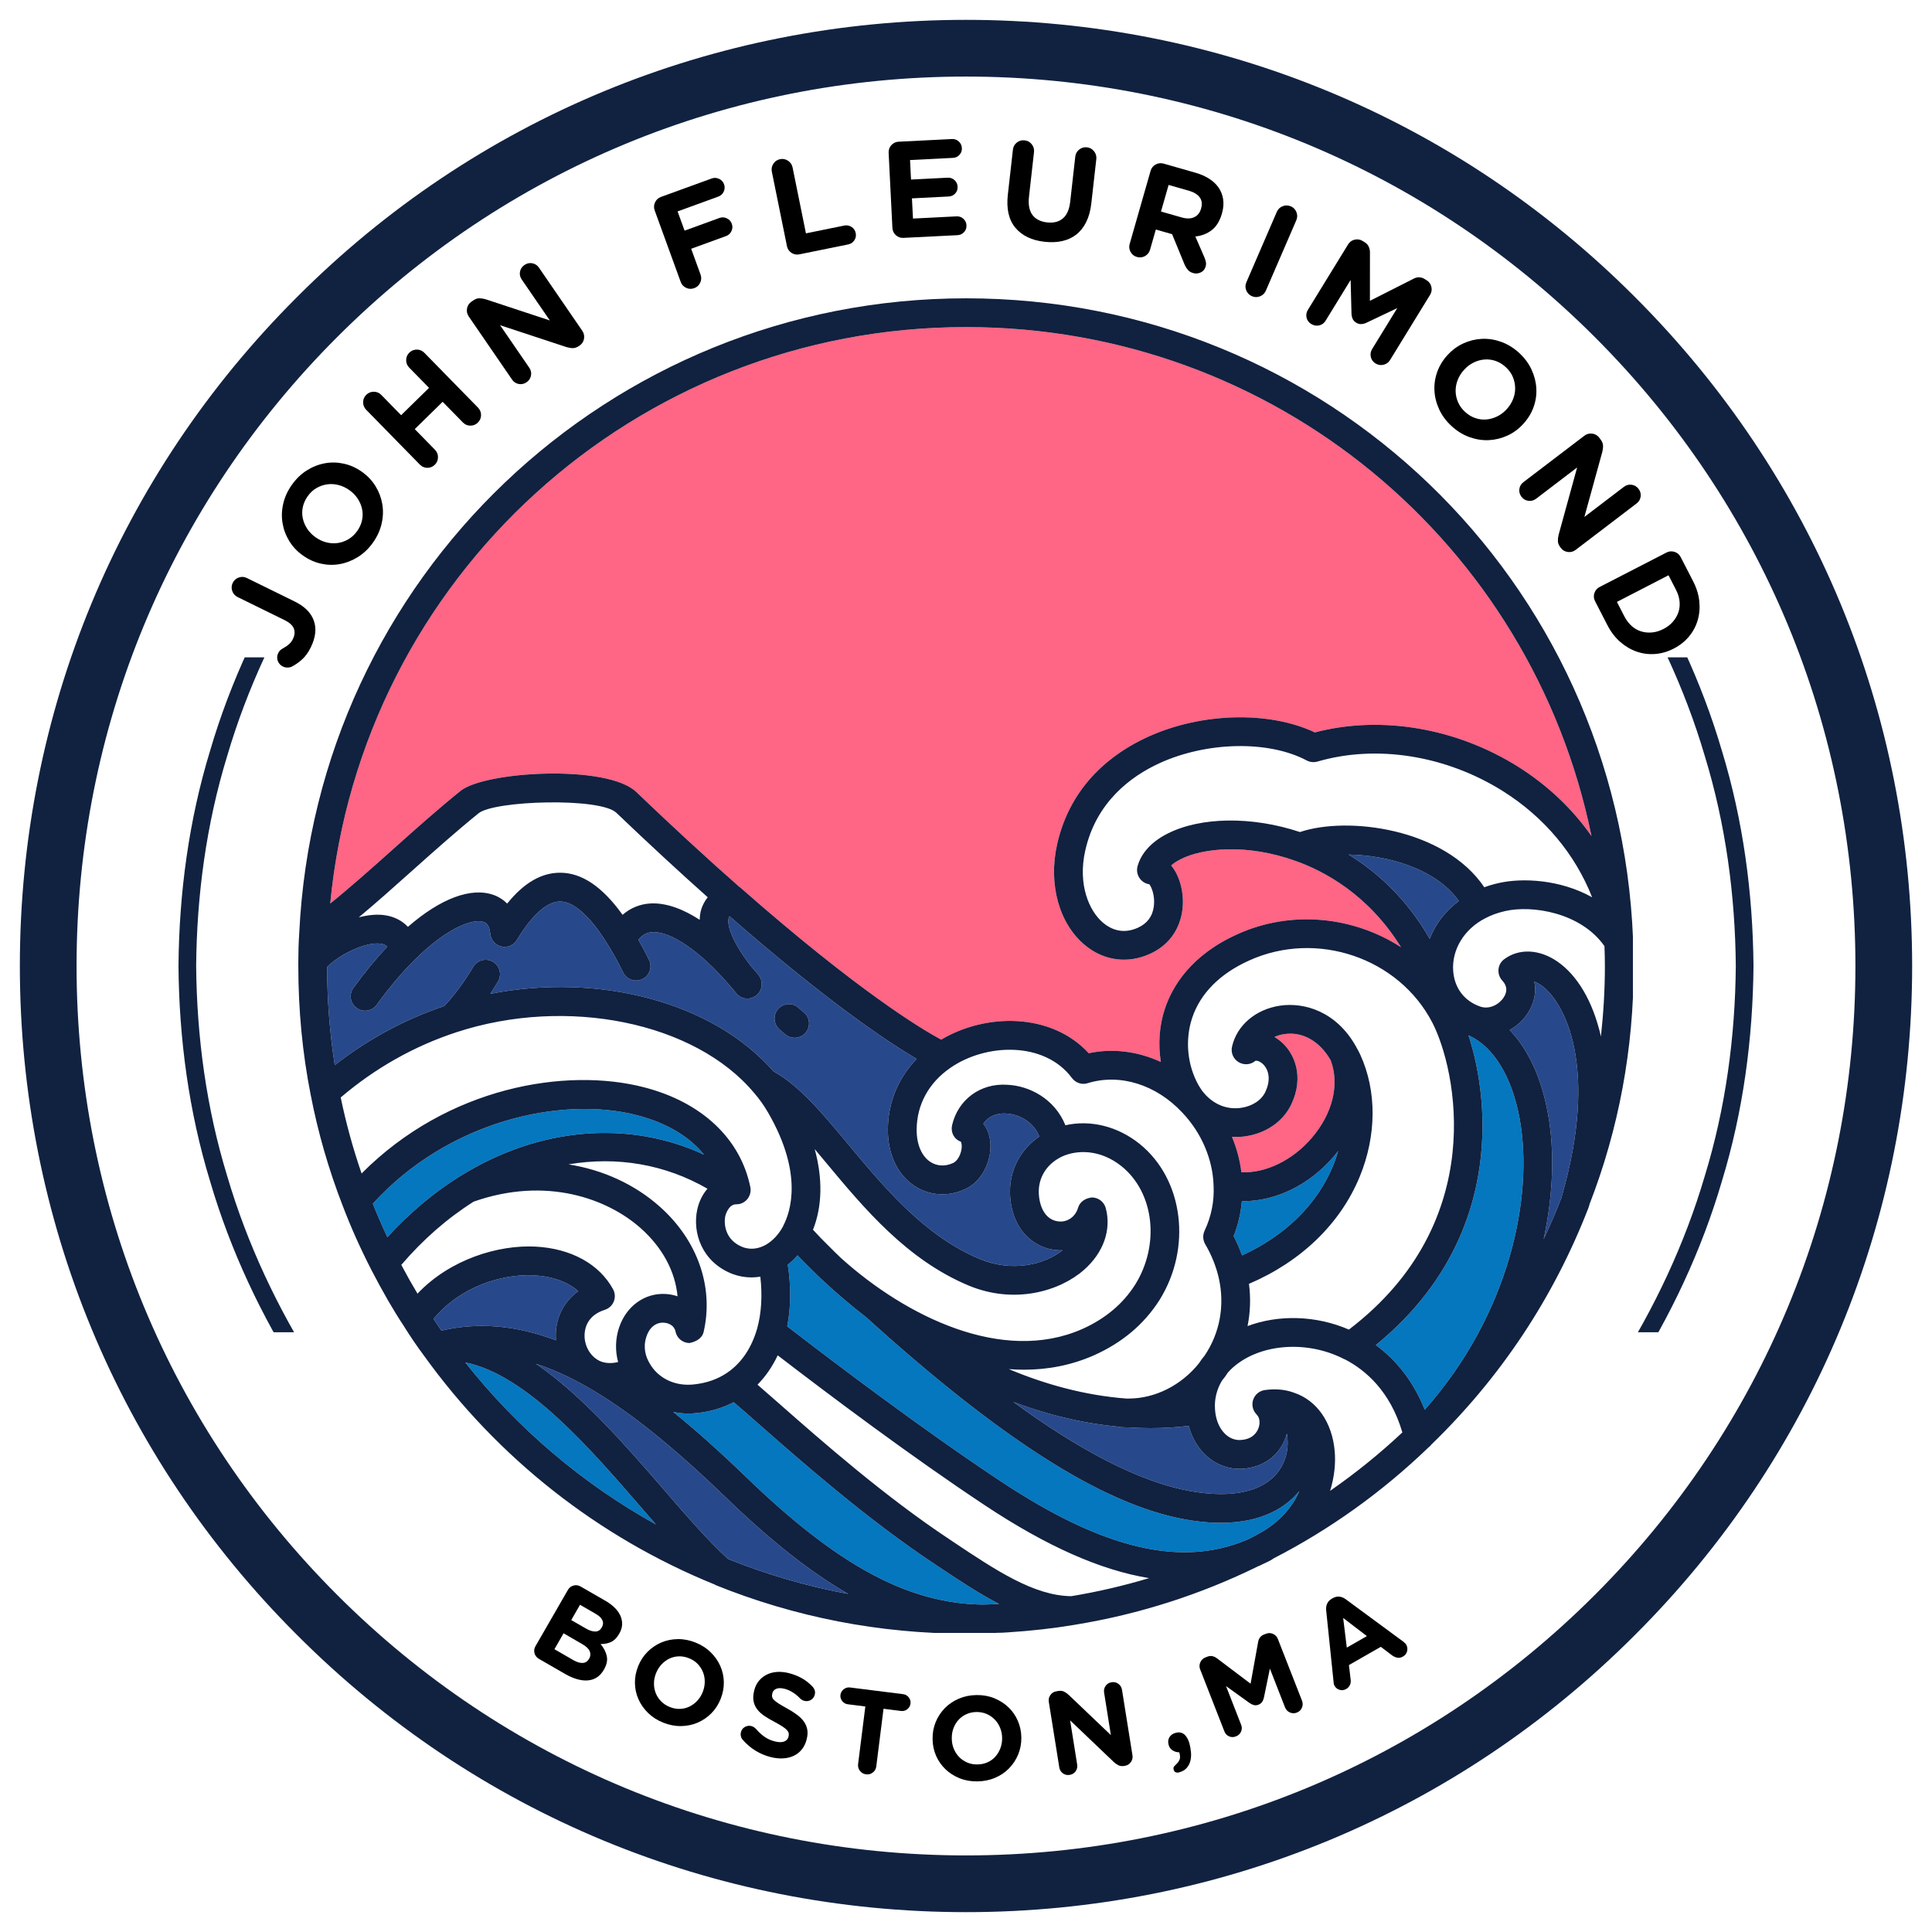 <svg xmlns="http://www.w3.org/2000/svg" xmlns:xlink="http://www.w3.org/1999/xlink" width="1040" zoomAndPan="magnify" viewBox="0 0 780 780" height="1040" preserveAspectRatio="xMidYMid meet" version="1.0"><defs><g/><clipPath id="b352c943a8"><path d="M 8.016 8.016 L 771.984 8.016 L 771.984 771.984 L 8.016 771.984 Z M 8.016 8.016 " clip-rule="nonzero"/></clipPath><clipPath id="1b0f1d2226"><path d="M 390 771.984 C 288.016 771.984 191.984 732.289 119.922 660.078 C 47.711 588.016 8.016 491.984 8.016 390 C 8.016 288.016 47.711 191.984 119.922 119.922 C 191.984 47.711 288.016 8.016 390 8.016 C 491.984 8.016 588.016 47.711 660.078 119.922 C 732.289 192.137 771.984 288.016 771.984 390 C 771.984 491.984 732.289 588.016 660.078 660.078 C 588.016 732.289 491.984 771.984 390 771.984 Z M 390 30.914 C 294.121 30.914 203.895 68.32 136.105 136.105 C 68.32 203.895 30.914 294.121 30.914 390 C 30.914 485.879 68.32 576.105 136.105 643.895 C 203.895 711.68 294.121 749.082 390 749.082 C 485.879 749.082 576.105 711.68 643.895 643.895 C 711.68 576.105 749.082 485.879 749.082 390 C 749.082 294.121 711.68 203.895 643.895 136.105 C 576.105 68.32 485.879 30.914 390 30.914 Z M 390 30.914 " clip-rule="nonzero"/></clipPath><clipPath id="74a6af1489"><path d="M 72.051 265.387 L 708 265.387 L 708 537.863 L 72.051 537.863 Z M 72.051 265.387 " clip-rule="nonzero"/></clipPath><clipPath id="1920c08197"><path d="M 120.438 120.438 L 659.25 120.438 L 659.25 659.25 L 120.438 659.25 Z M 120.438 120.438 " clip-rule="nonzero"/></clipPath></defs><rect x="-78" width="936" fill="#ffffff" y="-78" height="936" fill-opacity="1"/><rect x="-78" width="936" fill="#ffffff" y="-78" height="936" fill-opacity="1"/><g clip-path="url(#b352c943a8)"><g clip-path="url(#1b0f1d2226)"><path fill="#112241" d="M 8.016 8.016 L 771.984 8.016 L 771.984 771.984 L 8.016 771.984 Z M 8.016 8.016 " fill-opacity="1" fill-rule="nonzero"/></g></g><g clip-path="url(#74a6af1489)"><path fill="#112241" d="M 688.27 474.77 C 680.207 502.215 667.898 528.254 652.621 552.234 C 640.012 571.75 625.672 590.094 609.559 606.777 C 607.477 609.059 605.148 611.098 602.938 613.246 C 600.688 615.359 598.5 617.543 596.203 619.602 L 585.727 628.719 L 582.105 631.598 L 574.871 637.375 C 572.422 639.25 569.891 641.02 567.41 642.855 C 562.504 646.609 557.285 649.914 552.176 653.387 C 551.438 653.883 550.664 654.402 549.855 654.945 C 549.023 655.445 548.16 655.965 547.258 656.508 C 545.453 657.586 543.512 658.746 541.445 659.98 C 537.363 662.547 532.535 664.961 527.32 667.734 C 526.008 668.41 524.695 669.148 523.305 669.812 C 521.91 670.461 520.492 671.121 519.043 671.793 C 516.145 673.129 513.141 674.52 510.043 675.949 C 503.688 678.434 497.062 681.414 489.84 683.73 C 461.316 694.07 425.719 700.465 389.996 700.613 C 354.273 700.465 318.672 694.07 290.152 683.73 C 282.926 681.414 276.305 678.434 269.945 675.949 C 266.852 674.52 263.848 673.129 260.949 671.793 C 259.5 671.121 258.078 670.461 256.684 669.812 C 255.297 669.152 253.984 668.41 252.672 667.734 C 247.457 664.961 242.625 662.547 238.543 659.984 C 236.477 658.746 234.539 657.586 232.734 656.508 C 231.836 655.969 230.969 655.449 230.133 654.945 C 229.328 654.406 228.555 653.883 227.816 653.391 C 208.41 640.672 190.18 626.227 173.605 609.996 C 156.125 592.539 140.844 572.977 127.371 552.238 C 112.094 528.258 99.781 502.215 91.719 474.77 C 83.328 447.414 79.445 418.707 79.195 389.996 C 79.445 361.281 83.328 332.574 91.719 305.219 C 99.781 277.773 112.094 251.734 127.367 227.754 C 139.977 208.238 154.316 189.895 170.43 173.211 C 172.512 170.934 174.84 168.891 177.051 166.742 C 179.301 164.629 181.488 162.445 183.785 160.387 L 194.262 151.27 L 197.883 148.391 L 205.117 142.613 C 207.57 140.738 210.098 138.969 212.578 137.133 C 217.484 133.379 222.703 130.074 227.812 126.602 C 228.551 126.105 229.324 125.586 230.133 125.043 C 230.965 124.543 231.828 124.023 232.73 123.48 C 234.535 122.402 236.477 121.242 238.543 120.008 C 242.625 117.441 247.453 115.027 252.668 112.254 C 253.98 111.582 255.297 110.84 256.684 110.176 C 258.078 109.527 259.496 108.867 260.945 108.195 C 263.844 106.859 266.852 105.469 269.945 104.039 C 276.301 101.555 282.926 98.574 290.148 96.258 C 318.672 85.918 354.27 79.523 389.996 79.375 C 425.715 79.523 461.316 85.918 489.836 96.258 C 497.062 98.574 503.684 101.555 510.043 104.039 C 513.141 105.469 516.141 106.859 519.039 108.195 C 520.488 108.867 521.91 109.527 523.305 110.176 C 524.691 110.84 526.004 111.582 527.316 112.254 C 532.531 115.027 537.363 117.441 541.445 120.004 C 543.512 121.242 545.449 122.402 547.254 123.48 C 548.152 124.02 549.023 124.539 549.855 125.043 C 550.66 125.582 551.434 126.105 552.172 126.598 C 571.578 139.316 589.812 153.762 606.383 169.992 C 623.863 187.453 639.145 207.012 652.621 227.75 C 667.898 251.734 680.207 277.773 688.27 305.219 C 696.66 332.574 700.543 361.281 700.789 389.996 C 700.543 418.707 696.66 447.414 688.27 474.77 Z M 707.934 389.785 L 707.93 389.758 C 707.668 360.441 703.727 331.109 695.184 303.137 C 686.969 275.082 674.391 248.449 658.707 223.992 L 651.168 212.66 C 651.168 212.66 648.988 209.609 645.719 205.039 C 642.574 200.375 637.758 194.625 633.156 188.715 C 628.199 183.102 623.449 177.305 619.453 173.355 C 615.566 169.297 612.98 166.598 612.98 166.598 C 612.98 166.598 612.324 165.93 611.145 164.797 C 609.965 163.66 608.285 162.031 606.266 160.082 C 602.328 156.07 596.609 151.234 591.004 146.277 C 588.125 143.887 585.164 141.594 582.43 139.395 C 581.055 138.301 579.73 137.246 578.469 136.246 C 577.168 135.305 575.934 134.414 574.793 133.594 C 570.242 130.305 567.203 128.117 567.203 128.117 C 567.203 128.117 566.543 127.578 565.473 126.887 C 564.414 126.18 563 125.234 561.594 124.289 C 558.766 122.398 555.941 120.508 555.941 120.508 C 555.188 120 554.398 119.465 553.574 118.91 C 552.723 118.391 551.84 117.859 550.918 117.301 C 549.074 116.191 547.09 115.004 544.98 113.734 C 540.809 111.105 535.867 108.621 530.535 105.781 C 529.195 105.086 527.848 104.328 526.43 103.645 C 525.004 102.98 523.547 102.301 522.07 101.613 C 519.102 100.238 516.027 98.816 512.859 97.348 C 506.359 94.793 499.578 91.746 492.188 89.367 C 462.996 78.762 426.547 72.195 389.996 72.051 C 353.441 72.195 316.992 78.762 287.801 89.367 C 280.41 91.746 273.625 94.793 267.129 97.348 C 263.957 98.816 260.887 100.238 257.918 101.617 C 256.438 102.305 254.98 102.984 253.555 103.645 C 252.141 104.328 250.793 105.086 249.449 105.781 C 244.117 108.621 239.18 111.105 235.004 113.734 C 232.895 115.004 230.914 116.195 229.066 117.301 C 228.148 117.859 227.262 118.395 226.414 118.91 C 225.586 119.469 224.797 120 224.043 120.508 C 224.043 120.508 221.223 122.398 218.395 124.289 C 216.984 125.234 215.574 126.18 214.516 126.891 C 213.445 127.578 212.785 128.117 212.785 128.117 C 212.785 128.117 209.75 130.305 205.195 133.594 C 204.055 134.414 202.824 135.305 201.52 136.246 C 200.262 137.246 198.934 138.301 197.559 139.395 C 194.824 141.594 191.863 143.887 188.984 146.277 C 183.379 151.234 177.66 156.07 173.723 160.082 C 171.703 162.031 170.023 163.66 168.844 164.797 C 167.664 165.93 167.012 166.598 167.012 166.598 C 167.012 166.598 164.422 169.297 160.539 173.355 C 156.539 177.305 151.789 183.102 146.832 188.715 C 142.23 194.625 137.414 200.375 134.27 205.039 C 131 209.613 128.82 212.66 128.82 212.66 L 121.281 223.992 C 105.598 248.449 93.02 275.086 84.805 303.137 C 76.262 331.109 72.32 360.445 72.059 389.762 L 72.055 389.785 L 72.051 389.996 L 72.055 390.203 L 72.059 390.23 C 72.32 419.547 76.262 448.883 84.805 476.852 C 93.02 504.906 105.598 531.539 121.281 555.996 L 128.82 567.328 C 128.82 567.328 131 570.379 134.27 574.949 C 137.418 579.613 142.23 585.363 146.832 591.273 C 151.789 596.887 156.539 602.684 160.539 606.633 C 164.422 610.688 167.012 613.391 167.012 613.391 C 167.012 613.391 167.664 614.059 168.844 615.195 C 170.023 616.332 171.703 617.957 173.723 619.906 C 177.66 623.918 183.379 628.754 188.984 633.711 C 191.863 636.102 194.824 638.395 197.559 640.594 C 198.934 641.688 200.262 642.742 201.52 643.746 C 202.824 644.684 204.055 645.574 205.195 646.395 C 209.75 649.684 212.785 651.871 212.785 651.871 C 212.785 651.871 213.445 652.41 214.516 653.098 C 215.574 653.809 216.988 654.754 218.395 655.699 C 221.223 657.59 224.047 659.48 224.047 659.48 C 224.801 659.988 225.59 660.523 226.414 661.078 C 227.266 661.598 228.148 662.133 229.07 662.688 C 230.914 663.797 232.898 664.984 235.008 666.254 C 239.18 668.883 244.121 671.367 249.453 674.207 C 250.793 674.906 252.141 675.66 253.559 676.344 C 254.984 677.008 256.441 677.688 257.918 678.375 C 260.887 679.75 263.961 681.172 267.129 682.645 C 273.629 685.195 280.41 688.242 287.801 690.625 C 316.992 701.227 353.441 707.793 389.996 707.938 C 426.547 707.793 462.996 701.227 492.188 690.621 C 499.578 688.242 506.363 685.195 512.863 682.641 C 516.031 681.172 519.102 679.75 522.07 678.375 C 523.551 677.684 525.008 677.004 526.434 676.344 C 527.852 675.66 529.195 674.906 530.539 674.207 C 535.871 671.367 540.809 668.883 544.984 666.254 C 547.094 664.984 549.074 663.793 550.922 662.688 C 551.84 662.133 552.727 661.594 553.574 661.078 C 554.402 660.52 555.191 659.988 555.945 659.48 C 555.945 659.48 558.766 657.59 561.594 655.699 C 563.004 654.754 564.418 653.809 565.473 653.098 C 566.543 652.41 567.203 651.871 567.203 651.871 C 567.203 651.871 570.242 649.684 574.793 646.395 C 575.934 645.574 577.168 644.684 578.469 643.746 C 579.73 642.742 581.055 641.688 582.43 640.594 C 585.164 638.395 588.125 636.102 591.004 633.711 C 596.609 628.754 602.328 623.918 606.266 619.906 C 608.285 617.957 609.965 616.332 611.145 615.195 C 612.324 614.059 612.98 613.391 612.98 613.391 C 612.98 613.391 615.566 610.688 619.453 606.633 C 623.449 602.684 628.199 596.887 633.156 591.273 C 637.758 585.363 642.574 579.613 645.719 574.949 C 648.988 570.375 651.168 567.328 651.168 567.328 L 658.707 555.996 C 674.391 531.539 686.969 504.902 695.184 476.852 C 703.727 448.879 707.668 419.543 707.93 390.227 L 707.934 390.203 L 707.938 389.996 L 707.934 389.785 " fill-opacity="1" fill-rule="nonzero"/></g><path fill="#ff6584" d="M 390.051 132.051 C 256.367 132.051 145.984 233.293 133.316 364.789 C 141.586 358.117 149.941 350.66 158.652 342.879 C 167.477 334.984 176.598 326.84 185.91 319.324 C 195.641 311.379 245.172 308.473 256.902 319.758 C 271.652 333.879 285.629 346.734 298.453 358.008 C 298.633 358.129 298.809 358.238 298.984 358.395 C 346.512 400.203 372.129 415.508 379.977 419.734 C 398.098 408.949 424.477 408.793 439.562 425.219 C 449.281 423.125 459.402 424.465 468.668 428.742 C 467.527 421.582 468.004 414.191 470.266 407.363 C 473.266 398.254 480.793 385.629 499.535 377.191 C 521.426 367.238 546.508 370.043 565.629 382.414 C 552.461 361.098 534.484 351.613 522.988 347.555 C 503.582 340.594 485.66 342.246 476.48 346.98 C 475.031 347.73 473.789 348.551 472.824 349.418 C 474.543 351.457 475.918 354.227 476.758 357.543 C 479.242 367.316 476.336 379.652 464.234 385.117 C 455.277 389.152 445.789 387.91 438.188 381.715 C 427.625 373.094 423.156 357.086 426.781 340.914 C 432.246 316.465 449.57 303.875 463.148 297.621 C 484.871 287.625 512.305 286.938 530.871 295.695 C 557.449 288.699 587.961 293.844 612.988 309.594 C 624.906 317.109 634.848 326.594 642.539 337.559 C 618.375 219.449 514.621 132.051 390.051 132.051 Z M 518.543 417.492 C 517.105 417.691 515.742 418.102 514.531 418.656 C 515.207 419.055 515.875 419.5 516.516 420 C 522.746 424.832 526.648 434.719 521.328 445.867 C 518.023 452.852 510.953 457.695 502.418 458.812 C 500.723 459.035 499.039 459.035 497.363 458.945 C 499.281 463.559 500.578 468.367 501.188 473.277 C 510.973 473.676 521.77 468.547 529.629 459.367 C 538.031 449.535 540.867 437.898 537.266 428.133 C 532.898 420.398 525.914 416.387 518.543 417.492 " fill-opacity="1" fill-rule="nonzero"/><path fill="#ffffff" d="M 647.762 381.969 C 638.141 368.293 618.387 365.344 607.637 367.828 C 604.578 368.527 601.949 369.488 599.59 370.754 C 591.09 375.121 586.078 383.422 586.688 391.957 C 587.188 398.918 591.188 404.172 597.66 406.398 C 601.418 407.664 605.297 405.457 607.082 402.688 C 608.668 400.27 608.469 397.965 606.508 395.871 C 605.387 394.66 604.832 393.02 604.977 391.379 C 605.121 389.73 605.973 388.234 607.305 387.246 C 613.289 382.801 621.512 383.188 628.797 388.223 C 636.633 393.652 643.051 403.984 646.332 418.457 C 647.359 409.094 647.938 399.625 647.938 390.051 C 647.938 387.324 647.859 384.676 647.762 381.969 Z M 445.535 372.703 C 448.449 375.098 453.238 377.359 459.445 374.531 C 463.172 372.836 465.332 369.934 465.84 365.875 C 466.375 361.652 464.922 358.152 464.023 357.008 C 462.594 356.789 461.297 356.066 460.367 354.926 C 459.168 353.473 458.758 351.5 459.27 349.672 C 460.754 344.406 464.867 339.895 471.16 336.66 C 484.605 329.723 505.477 329.477 524.828 335.918 C 543.98 329.434 583.164 334.332 599.246 358.207 C 601.074 357.543 603.004 356.965 605.066 356.512 C 614.387 354.359 629.793 354.98 642.785 362.254 C 635.934 344.871 623.555 329.977 606.805 319.426 C 583.816 304.973 555.785 300.48 531.891 307.465 C 530.426 307.875 528.863 307.73 527.543 307.012 C 512.195 298.852 487.168 299.352 468.004 308.176 C 456.809 313.328 442.543 323.637 438.133 343.453 C 435.074 357.008 439.648 367.906 445.535 372.703 Z M 504.324 387.777 C 492.508 393.086 484.562 401.113 481.293 411.008 C 478.367 419.867 479.332 429.996 483.863 438.098 C 484.484 439.098 485.195 440.316 486.035 441.246 C 489.938 445.867 495.301 448.062 500.922 447.285 C 505.445 446.688 509.246 444.238 510.832 440.879 C 513.559 435.172 511.762 431.016 509.391 429.176 C 508.148 428.211 507.051 428.125 506.797 428.312 C 504.891 429.93 502.184 430.098 500.047 428.809 C 497.918 427.523 496.855 425.02 497.398 422.582 C 499.336 413.945 506.984 407.43 516.883 406 C 526.547 404.602 539.559 408.281 547.539 422.66 C 547.574 422.715 547.586 422.77 547.617 422.824 C 547.617 422.836 547.617 422.836 547.617 422.836 C 548.195 423.832 548.75 424.832 549.18 425.816 C 555.887 440.426 555.809 458.438 548.938 475.098 C 541.102 494.082 525.328 509.301 504.246 518.324 C 505 524.109 504.789 529.84 503.672 535.371 C 516.172 530.691 531.227 531.016 544.59 536.789 C 601.617 493.34 587.84 431.461 578.309 412.926 C 564.754 386.668 531.559 375.418 504.324 387.777 Z M 543.094 548.871 C 542.93 548.805 542.762 548.758 542.598 548.672 C 527.137 540.723 507.438 542.574 496.797 552.992 L 495.59 554.289 C 495.016 555.277 494.25 556.309 493.352 557.383 C 491.277 560.809 490.246 564.875 490.523 568.754 C 490.867 575.848 494.859 581.102 500.035 581.379 C 505.543 581.414 507.305 578.352 507.926 576.957 C 508.734 575.129 508.859 572.602 507.34 571.07 C 505.789 569.52 505.246 567.215 505.93 565.117 C 506.629 563.035 508.438 561.527 510.621 561.207 C 514.809 560.598 518.82 560.961 522.258 562.215 C 522.258 562.215 522.27 562.215 522.27 562.215 C 522.336 562.238 522.402 562.27 522.469 562.293 C 531.602 565.352 537.809 574.141 538.852 585.824 C 539.281 590.613 538.773 596.199 537 601.895 C 547.25 594.789 556.984 586.922 566.172 578.309 C 561.25 561.496 551.098 553.047 543.094 548.871 Z M 492.055 515.961 C 490.957 511.207 489.105 506.598 486.578 502.328 C 485.605 500.656 485.516 498.629 486.324 496.875 C 489.016 491.191 490.281 484.926 489.961 478.742 C 489.66 468.07 485.082 457.352 477.367 449.227 C 466.785 437.867 452.176 433.309 439.152 437.301 C 436.824 438.078 434.262 437.199 432.777 435.227 C 421.715 420.332 397.977 421.141 383.621 431.172 C 374.965 437.156 370.164 445.945 370.078 455.977 C 370.031 461.984 372.062 466.785 375.641 469.109 C 378.324 470.84 381.551 471.008 384.754 469.555 C 386.191 468.922 387.488 467.004 388.023 464.766 C 388.555 462.57 388.121 461.176 387.91 460.922 C 385.152 459.922 383.734 457.129 384.387 454.258 C 386.781 443.918 395.871 437.234 406.609 437.953 C 415.586 438.32 425.797 443.605 430.129 454.293 C 440.227 452.02 451.223 454.68 460.121 461.84 C 477.836 476.137 481.305 503.883 468.047 524.973 C 461.875 534.648 453.016 542.109 441.68 547.164 C 432.512 551.219 422.957 552.992 413.348 552.992 C 411.332 552.992 409.312 552.906 407.297 552.75 C 421.781 558.824 437.766 563.336 454.734 564.633 L 455.688 564.633 C 466.273 564.633 476.848 559.344 483.996 550.465 C 484.785 549.293 485.516 548.238 486.324 547.309 C 492.508 538.164 494.547 527.035 492.055 515.961 Z M 313.98 547.184 C 311.844 551.719 309.105 555.699 305.824 559.035 C 308.34 561.195 311.32 563.812 314.715 566.805 C 331.605 581.668 357.133 604.133 383.512 621.59 L 384.688 622.391 C 402.254 634.105 417.438 644.234 432.488 644.422 C 443.141 642.672 453.637 640.211 463.922 637.129 C 444.262 633.918 422.504 624.219 397.766 607.824 C 367.781 587.961 334.355 562.848 313.98 547.184 Z M 334.598 503.07 C 334.633 503.105 334.676 503.137 334.699 503.16 C 334.707 503.172 334.719 503.184 334.719 503.184 C 336.473 504.934 338.023 506.496 339.676 508.039 C 339.676 508.039 339.684 508.039 339.684 508.039 C 339.707 508.059 339.73 508.082 339.75 508.094 C 339.75 508.105 339.762 508.105 339.762 508.113 C 339.785 508.125 339.797 508.148 339.82 508.16 C 365.598 531.293 404.637 550.832 436.957 536.555 C 446.156 532.445 453.316 526.457 458.215 518.777 C 468.379 502.594 466.031 481.547 452.84 470.875 C 444.027 463.801 434.539 464.223 428.645 466.984 C 422.07 470.176 418.625 476.293 419.512 483.297 C 420.23 489.105 423.191 492.773 427.457 493.117 C 430.328 493.496 434.008 491.777 435.25 487.598 C 435.98 485.117 438.266 483.699 440.879 483.441 C 443.484 483.488 445.746 485.227 446.422 487.742 C 448.785 496.465 445.492 505.797 437.609 512.703 C 427.746 521.371 409.512 526.68 391.07 519.012 C 366.109 508.57 348.82 487.797 333.566 469.477 C 331.98 467.57 330.441 465.73 328.922 463.926 C 332.172 475.785 331.992 487 328.227 496.477 C 330.332 498.762 332.438 500.988 334.598 503.07 Z M 260.07 438.984 C 283.289 444.98 298.918 459.656 302.93 479.254 C 303.562 482.391 301.547 485.473 298.398 486.113 C 298.211 486.148 298.012 486.148 297.82 486.168 C 297.621 486.191 297.434 486.223 297.234 486.223 C 297.211 486.223 297.199 486.215 297.18 486.215 C 297.145 486.215 297.113 486.215 297.078 486.203 C 297.012 486.215 296.969 486.223 296.902 486.223 C 294.086 486.48 292.945 490.402 292.836 490.879 C 292.125 494.262 292.801 500.711 299.816 503.473 C 303.531 504.879 306.82 503.816 308.93 502.695 C 311.789 501.145 314.359 498.43 316.156 495.082 C 316.199 494.992 316.211 494.891 316.254 494.805 C 319.148 489.273 324.355 473.777 310.102 449.184 C 308.418 446.277 306.535 443.617 304.484 441.281 C 304.473 441.27 304.461 441.246 304.449 441.234 C 304.43 441.215 304.406 441.203 304.395 441.18 C 280.543 412.695 228.938 402.152 184.379 416.707 C 167.188 422.328 151.473 431.227 137.551 443.074 C 139.699 453.418 142.504 463.691 145.984 473.766 C 180.801 438.707 228.625 430.816 260.07 438.984 Z M 306.965 515.418 C 305.793 515.609 304.617 515.73 303.441 515.73 C 300.793 515.73 298.176 515.266 295.66 514.312 C 283.191 509.422 279.578 497.52 281.461 488.508 C 282.184 485.062 283.656 482.18 285.629 479.918 C 268.504 470.043 249.109 466.762 229.5 470.086 C 243.332 472.281 256.137 478.055 266.398 487.176 C 281.641 500.734 288.246 519.621 284.078 537.719 C 283.469 540.379 280.965 541.688 278.336 542.219 C 275.598 542.188 273.262 540.246 272.719 537.566 C 272.219 535.105 269.914 534.117 268.082 534.02 C 266.863 533.84 262.754 534.129 260.945 539.715 C 259.484 544.184 260.801 547.883 262.152 550.211 C 265.613 556.527 272.762 559.91 280.562 558.879 C 285.484 558.312 289.809 556.762 293.512 554.258 C 299.297 550.344 303.406 544.293 305.703 536.312 C 307.422 530.062 307.832 522.91 306.965 515.418 Z M 155.883 369.578 C 159.453 370.199 162.422 371.797 164.695 374.188 C 177.871 362.73 190.242 358.051 199.352 361.344 C 201.449 362.098 203.266 363.281 204.762 364.801 C 211.457 356.5 218.449 352.41 225.941 352.344 L 226.121 352.344 C 234.855 352.344 243.145 357.918 251.348 369.336 C 254.527 366.574 258.34 364.988 262.629 364.746 C 269.27 364.414 276.141 367.238 282.492 371.352 C 282.539 370 282.672 368.68 283.023 367.438 C 283.469 365.867 284.289 364.027 285.742 362.262 C 274.191 351.965 261.844 340.57 248.855 328.148 C 242.324 321.863 199.543 323.18 193.223 328.336 C 184.125 335.695 175.113 343.742 166.391 351.535 C 159.031 358.117 151.914 364.469 144.832 370.367 C 148.668 369.355 152.48 368.969 155.883 369.578 Z M 273.547 523.355 C 272.594 513.301 267.473 503.68 258.672 495.855 C 245.23 483.898 220.488 474.852 191.238 485.129 C 180.531 491.898 170.723 500.488 162.012 510.676 C 164.25 514.887 166.414 518.723 168.551 522.281 C 181.875 508.246 201.336 502.551 216.078 503.281 C 230.488 504.016 241.938 510.289 247.512 520.508 C 248.344 522.023 248.445 523.844 247.801 525.449 C 247.148 527.066 245.805 528.297 244.152 528.82 C 237.527 530.914 236.23 535.703 236.031 538.352 C 235.695 542.93 238.082 547.387 241.816 549.301 C 241.902 549.348 241.992 549.391 242.082 549.445 C 244.211 550.41 246.758 550.566 249.551 549.891 C 248.344 545.422 248.41 540.668 249.895 536.113 C 252.766 527.301 260.348 521.914 268.75 522.414 C 270.422 522.512 272.039 522.836 273.547 523.355 " fill-opacity="1" fill-rule="nonzero"/><path fill="#27498c" d="M 622.18 397.766 C 621.559 397.344 620.582 396.734 619.453 396.301 C 620.328 400.512 619.465 404.969 616.812 409.027 C 614.93 411.941 612.371 414.246 609.477 415.844 C 617.012 423.691 622.367 435.262 624.961 449.66 C 627.598 464.191 627.234 481.77 623.199 500.324 C 625.781 494.848 628.195 489.262 630.402 483.562 C 630.438 483.41 630.457 483.254 630.504 483.109 C 645.645 430.684 631.668 404.359 622.18 397.766 Z M 544.457 345.004 C 555.555 351.801 567.703 362.461 577.211 379.023 C 579.516 373.07 583.574 367.75 588.984 363.738 C 579.328 350.324 559.777 345.262 544.457 345.004 Z M 518.555 581.633 C 515.332 589.016 508.039 593.262 499.457 592.984 C 490.047 592.461 482.523 585.504 479.906 575.672 C 474.664 576.281 469.555 576.578 464.523 576.578 C 461.484 576.578 458.469 576.469 455.457 576.258 L 454.402 576.258 C 454.391 576.258 454.371 576.246 454.359 576.246 C 454.227 576.246 454.094 576.246 453.969 576.246 C 453.949 576.246 453.949 576.234 453.938 576.234 C 453.105 576.227 452.207 576.18 451.422 576.027 C 451.332 576.016 451.266 575.969 451.176 575.949 C 436.293 574.527 422.172 570.914 409.125 565.996 C 433.91 584.117 460.188 599.125 483.344 602.449 C 500.789 605 513.113 600.965 517.934 591.066 C 519.918 587.02 520.242 582.543 519.531 578.773 C 519.277 579.738 518.977 580.691 518.555 581.633 Z M 429.02 504.758 C 428.191 504.801 427.348 504.77 426.484 504.691 C 419 504.07 409.68 498.461 407.984 484.727 C 406.676 474.277 411.066 464.723 419.602 458.848 C 417.34 452.949 411.352 449.77 406.145 449.559 C 404.371 449.402 399.594 449.672 397.023 453.684 C 398.75 455.879 399.77 458.793 399.883 462.141 C 400.102 468.746 396.602 477.047 389.473 480.172 C 382.703 483.23 375.32 482.754 369.301 478.855 C 362.34 474.32 358.371 465.93 358.461 455.867 C 358.551 444.969 362.664 435.184 370.098 427.512 C 358.707 420.84 334.488 404.805 294.508 369.898 C 294.32 370.188 294.242 370.441 294.199 370.609 C 293.434 373.281 295.34 379.984 303.207 390.074 C 304.027 390.969 305.105 392.277 306.191 393.586 C 308.23 396.07 307.898 399.77 305.426 401.801 C 304.34 402.707 303.02 403.152 301.711 403.152 C 300.062 403.152 298.422 402.441 297.289 401.055 L 297.211 400.969 C 296.238 399.781 295.273 398.605 294.297 397.52 C 294.285 397.5 294.273 397.488 294.266 397.465 C 294.254 397.465 294.242 397.453 294.242 397.441 C 282.582 384 270.777 375.863 263.297 376.34 C 261.047 376.473 259.273 377.48 257.73 379.422 C 259.219 382.016 260.656 384.695 262.031 387.512 C 263.441 390.395 262.254 393.863 259.359 395.27 C 256.512 396.668 253 395.48 251.59 392.59 C 249.496 388.301 247.27 384.277 244.941 380.629 C 238.09 369.711 231.586 363.957 226.109 363.957 L 226.043 363.957 C 220.801 364.004 214.805 369.367 208.695 379.465 C 207.398 381.625 204.906 382.723 202.414 382.125 C 199.961 381.539 198.156 379.465 197.934 376.961 C 197.602 373.07 195.918 372.461 195.363 372.25 C 190.961 370.641 180.344 374.664 167.508 387.434 C 162.422 392.41 157.246 398.531 152.102 405.645 C 150.961 407.219 149.188 408.051 147.391 408.051 C 146.207 408.051 145.02 407.707 143.988 406.953 C 141.387 405.078 140.797 401.445 142.684 398.84 C 147.227 392.566 151.805 387.023 156.359 382.246 C 155.684 381.516 154.852 381.184 153.875 381.016 C 147.648 379.965 136.453 385.773 132.062 390.414 C 132.086 403.918 133.137 417.184 135.156 430.039 C 148.535 419.59 163.352 411.574 179.359 406.168 C 185.93 399.281 190.953 390.516 191.008 390.426 C 192.582 387.633 196.129 386.668 198.922 388.242 C 201.715 389.84 202.691 393.375 201.105 396.168 C 201.004 396.355 199.84 398.363 197.945 401.234 C 242.102 392.598 287.934 404.648 312.273 432.547 C 322.617 438.188 331.848 449.25 342.5 462.039 C 356.898 479.34 373.215 498.961 395.535 508.293 C 408.77 513.789 421.66 510.543 429.02 504.758 Z M 325.41 416.719 C 324.27 418.203 322.551 418.98 320.82 418.98 C 319.566 418.98 318.328 418.578 317.262 417.758 C 315.402 416.32 314.383 415.289 314.383 415.289 C 312.141 413.016 312.152 409.336 314.426 407.074 C 316.688 404.836 320.332 404.836 322.57 407.055 C 322.695 407.152 323.316 407.762 324.367 408.57 C 326.906 410.531 327.371 414.191 325.41 416.719 Z M 236.648 559.711 C 229.656 555.742 222.906 552.707 216.367 550.59 C 235.164 563.457 252.801 583.816 268.207 601.629 C 277.562 612.445 286.395 622.633 293.965 629.426 C 309.727 635.746 325.941 640.445 342.488 643.527 C 327.105 634.672 311.012 621.934 293.199 604.711 C 270.965 583.254 252.988 568.941 236.648 559.711 Z M 224.438 537.52 C 224.922 530.781 228.184 525.086 233.469 521.293 C 229.234 517.535 222.984 515.266 215.504 514.898 C 202.621 514.223 185.688 519.508 175.023 532.488 C 176.078 534.094 177.141 535.668 178.238 537.211 C 193.012 533.73 208.277 535.004 224.457 541.113 C 224.371 539.926 224.359 538.727 224.438 537.52 " fill-opacity="1" fill-rule="nonzero"/><path fill="#0477bf" d="M 613.543 451.719 C 610.496 434.895 603.059 422.648 593.141 418.102 C 593.039 418.07 592.949 418.035 592.863 417.992 C 601.852 445.391 606.574 501.32 555.465 543.027 C 564.199 549.434 570.938 558.367 575.207 569.164 C 609.5 530.449 619.23 483.199 613.543 451.719 Z M 502.219 484.926 C 501.941 484.926 501.664 484.883 501.387 484.883 C 500.965 489.695 499.879 494.48 498.051 499.047 C 499.383 501.566 500.5 504.168 501.453 506.84 C 518.812 498.949 531.758 486.281 538.195 470.664 C 539.004 468.68 539.684 466.684 540.27 464.676 C 539.684 465.43 539.082 466.184 538.453 466.918 C 528.688 478.332 515.109 484.926 502.219 484.926 Z M 492.906 614.797 C 489.484 614.809 485.746 614.543 481.68 613.953 C 448.262 609.156 406.375 583.098 349.871 531.969 C 349.684 531.824 349.562 531.711 349.406 531.578 C 343.586 527.09 337.844 522.203 331.848 516.617 C 331.828 516.594 331.805 516.57 331.781 516.551 C 330.098 514.988 328.523 513.414 326.949 511.84 C 326.727 511.66 326.527 511.453 326.328 511.23 C 324.867 509.812 323.414 508.324 321.984 506.816 C 320.754 508.191 319.457 509.488 318.039 510.586 C 319.414 519.289 319.348 527.766 317.816 535.48 C 337.602 550.742 372.836 577.367 404.191 598.137 C 445.336 625.426 476.859 632.887 503.371 621.68 C 503.438 621.645 503.812 621.469 504.148 621.324 C 505.188 620.805 506.242 620.273 507.285 619.695 C 507.527 619.539 507.793 619.406 508.059 619.262 C 508.094 619.254 508.113 619.242 508.137 619.219 C 516.629 614.688 521.793 608.348 524.609 601.949 C 519.664 607.969 510.242 614.797 492.906 614.797 Z M 377.07 631.266 C 350.059 613.379 323.137 589.68 307.031 575.527 C 302.676 571.68 299.031 568.477 296.227 566.117 C 291.891 568.367 287.125 569.82 281.973 570.418 C 280.562 570.594 279.18 570.684 277.805 570.684 C 275.754 570.684 273.758 570.43 271.809 570.051 C 280.898 577.398 290.629 586.09 301.27 596.363 C 338.145 632.012 366.664 647.406 396.633 647.816 L 396.668 647.816 C 398.672 647.793 400.535 647.695 402.266 647.594 L 402.266 647.617 C 402.676 647.605 403.051 647.594 403.383 647.594 C 395.07 643.27 386.77 637.738 378.246 632.055 Z M 284.246 466.176 C 278.238 458.77 269.027 453.293 257.168 450.234 C 226.898 442.422 181.074 452.34 150.527 485.969 C 152.301 490.449 154.266 494.957 156.402 499.492 C 165.172 489.871 174.891 481.656 185.434 475.039 C 185.5 474.996 185.574 474.973 185.645 474.93 C 185.652 474.93 185.652 474.918 185.664 474.918 C 185.711 474.898 185.742 474.875 185.785 474.852 C 185.809 474.84 185.82 474.82 185.844 474.809 C 185.863 474.785 185.898 474.785 185.918 474.773 C 217.797 454.922 253.965 452.129 284.246 466.176 Z M 187.836 550.047 C 209.074 576.855 235.219 599.047 264.848 615.484 C 263.062 613.434 261.258 611.359 259.426 609.242 C 238.18 584.684 212.543 554.988 187.836 550.047 " fill-opacity="1" fill-rule="nonzero"/><g clip-path="url(#1920c08197)"><path fill="#112140" d="M 659.555 390.051 C 659.555 387.047 659.465 384.109 659.355 381.117 C 659.398 380.852 659.441 380.586 659.441 380.297 C 659.441 379.953 659.375 379.598 659.309 379.254 C 653.566 234.113 535.305 120.438 390.051 120.438 C 245.883 120.438 127.609 233.125 120.801 376.883 C 120.547 380.617 120.438 384.465 120.438 388.188 L 120.438 390.051 C 120.438 407.828 122.121 425.285 125.414 441.91 C 128.34 457.105 132.695 472.215 138.348 486.766 C 141.574 495.27 145.453 503.949 149.887 512.594 C 149.898 512.613 149.91 512.637 149.918 512.66 C 154.531 521.57 158.707 528.809 163 535.293 C 165.527 539.383 168.309 543.473 171.121 547.242 C 200.906 588.648 241.516 620.625 288.543 639.715 L 288.555 639.703 C 288.602 639.715 288.656 639.746 288.699 639.77 L 288.668 639.848 C 320.953 652.914 355.07 659.555 390.051 659.555 C 392.379 659.555 394.562 659.555 396.555 659.43 C 398.684 659.43 400.934 659.41 402.477 659.211 C 402.562 659.211 402.652 659.211 402.742 659.199 C 403.871 659.199 405.078 659.176 406.234 659.066 L 406.234 659.078 C 416.32 658.434 425.363 657.414 433.852 655.984 C 433.91 655.973 433.965 655.961 434.031 655.949 C 434.062 655.941 434.098 655.941 434.129 655.93 C 459.789 651.738 484.617 643.805 507.938 632.344 C 508.27 632.211 508.945 631.953 509.258 631.766 C 509.27 631.754 509.27 631.754 509.277 631.754 L 509.277 631.742 L 512.148 630.379 C 512.613 630.148 513.359 629.781 514.168 629.172 C 536.898 617.488 557.938 602.438 576.691 584.395 L 576.668 584.383 C 577.133 584.051 577.59 583.672 577.699 583.387 C 605.863 556.152 627.289 523.855 641.387 487.41 L 641.375 487.398 C 641.52 487.035 641.641 486.633 641.719 486.223 C 653.535 455.789 659.555 423.445 659.555 390.051 Z M 516.516 420 C 515.875 419.5 515.207 419.055 514.531 418.656 C 515.742 418.102 517.105 417.691 518.543 417.492 C 525.914 416.387 532.898 420.398 537.266 428.133 C 540.867 437.898 538.031 449.535 529.629 459.367 C 521.77 468.547 510.973 473.676 501.188 473.277 C 500.578 468.367 499.281 463.559 497.363 458.945 C 499.039 459.035 500.723 459.035 502.418 458.812 C 510.953 457.695 518.023 452.852 521.328 445.867 C 526.648 434.719 522.746 424.832 516.516 420 Z M 501.387 484.883 C 501.664 484.883 501.941 484.926 502.219 484.926 C 515.109 484.926 528.688 478.332 538.453 466.918 C 539.082 466.184 539.684 465.43 540.27 464.676 C 539.684 466.684 539.004 468.68 538.195 470.664 C 531.758 486.281 518.812 498.949 501.453 506.84 C 500.5 504.168 499.383 501.566 498.051 499.047 C 499.879 494.48 500.965 489.695 501.387 484.883 Z M 504.246 518.324 C 525.328 509.301 541.102 494.082 548.938 475.098 C 555.809 458.438 555.887 440.426 549.18 425.816 C 548.75 424.832 548.195 423.832 547.617 422.836 C 547.617 422.836 547.617 422.836 547.617 422.824 C 547.586 422.77 547.574 422.715 547.539 422.66 C 539.559 408.281 526.547 404.602 516.883 406 C 506.984 407.43 499.336 413.945 497.398 422.582 C 496.855 425.02 497.918 427.523 500.047 428.809 C 502.184 430.098 504.891 429.93 506.797 428.312 C 507.051 428.125 508.148 428.211 509.391 429.176 C 511.762 431.016 513.559 435.172 510.832 440.879 C 509.246 444.238 505.445 446.688 500.922 447.285 C 495.301 448.062 489.938 445.867 486.035 441.246 C 485.195 440.316 484.484 439.098 483.863 438.098 C 479.332 429.996 478.367 419.867 481.293 411.008 C 484.562 401.113 492.508 393.086 504.324 387.777 C 531.559 375.418 564.754 386.668 578.309 412.926 C 587.84 431.461 601.617 493.34 544.59 536.789 C 531.227 531.016 516.172 530.691 503.672 535.371 C 504.789 529.84 505 524.109 504.246 518.324 Z M 486.324 547.309 C 485.516 548.238 484.785 549.293 483.996 550.465 C 476.848 559.344 466.273 564.633 455.688 564.633 L 454.734 564.633 C 437.766 563.336 421.781 558.824 407.297 552.75 C 409.312 552.906 411.332 552.992 413.348 552.992 C 422.957 552.992 432.512 551.219 441.68 547.164 C 453.016 542.109 461.875 534.648 468.047 524.973 C 481.305 503.883 477.836 476.137 460.121 461.84 C 451.223 454.68 440.227 452.02 430.129 454.293 C 425.797 443.605 415.586 438.32 406.609 437.953 C 395.871 437.234 386.781 443.918 384.387 454.258 C 383.734 457.129 385.152 459.922 387.91 460.922 C 388.121 461.176 388.555 462.57 388.023 464.766 C 387.488 467.004 386.191 468.922 384.754 469.555 C 381.551 471.008 378.324 470.84 375.641 469.109 C 372.062 466.785 370.031 461.984 370.078 455.977 C 370.164 445.945 374.965 437.156 383.621 431.172 C 397.977 421.141 421.715 420.332 432.777 435.227 C 434.262 437.199 436.824 438.078 439.152 437.301 C 452.176 433.309 466.785 437.867 477.367 449.227 C 485.082 457.352 489.66 468.07 489.961 478.742 C 490.281 484.926 489.016 491.191 486.324 496.875 C 485.516 498.629 485.605 500.656 486.578 502.328 C 489.105 506.598 490.957 511.207 492.055 515.961 C 494.547 527.035 492.508 538.164 486.324 547.309 Z M 499.457 592.984 C 508.039 593.262 515.332 589.016 518.555 581.633 C 518.977 580.691 519.277 579.738 519.531 578.773 C 520.242 582.543 519.918 587.02 517.934 591.066 C 513.113 600.965 500.789 605 483.344 602.449 C 460.188 599.125 433.91 584.117 409.125 565.996 C 422.172 570.914 436.293 574.527 451.176 575.949 C 451.266 575.969 451.332 576.016 451.422 576.027 C 452.207 576.18 453.105 576.227 453.938 576.234 C 453.949 576.234 453.949 576.246 453.969 576.246 C 454.094 576.246 454.227 576.246 454.359 576.246 C 454.371 576.246 454.391 576.258 454.402 576.258 L 455.457 576.258 C 458.469 576.469 461.484 576.578 464.523 576.578 C 469.555 576.578 474.664 576.281 479.906 575.672 C 482.523 585.504 490.047 592.461 499.457 592.984 Z M 328.922 463.926 C 330.441 465.73 331.98 467.57 333.566 469.477 C 348.82 487.797 366.109 508.57 391.07 519.012 C 409.512 526.68 427.746 521.371 437.609 512.703 C 445.492 505.797 448.785 496.465 446.422 487.742 C 445.746 485.227 443.484 483.488 440.879 483.441 C 438.266 483.699 435.98 485.117 435.25 487.598 C 434.008 491.777 430.328 493.496 427.457 493.117 C 423.191 492.773 420.23 489.105 419.512 483.297 C 418.625 476.293 422.07 470.176 428.645 466.984 C 434.539 464.223 444.027 463.801 452.84 470.875 C 466.031 481.547 468.379 502.594 458.215 518.777 C 453.316 526.457 446.156 532.445 436.957 536.555 C 404.637 550.832 365.598 531.293 339.82 508.16 C 339.797 508.148 339.785 508.125 339.762 508.113 C 339.762 508.105 339.75 508.105 339.75 508.094 C 339.73 508.082 339.707 508.059 339.684 508.039 C 339.684 508.039 339.676 508.039 339.676 508.039 C 338.023 506.496 336.473 504.934 334.719 503.184 C 334.719 503.184 334.707 503.172 334.699 503.16 C 334.676 503.137 334.633 503.105 334.598 503.07 C 332.438 500.988 330.332 498.762 328.227 496.477 C 331.992 487 332.172 475.785 328.922 463.926 Z M 577.211 379.023 C 567.703 362.461 555.555 351.801 544.457 345.004 C 559.777 345.262 579.328 350.324 588.984 363.738 C 583.574 367.75 579.516 373.07 577.211 379.023 Z M 524.828 335.918 C 505.477 329.477 484.605 329.723 471.16 336.66 C 464.867 339.895 460.754 344.406 459.27 349.672 C 458.758 351.5 459.168 353.473 460.367 354.926 C 461.297 356.066 462.594 356.789 464.023 357.008 C 464.922 358.152 466.375 361.652 465.84 365.875 C 465.332 369.934 463.172 372.836 459.445 374.531 C 453.238 377.359 448.449 375.098 445.535 372.703 C 439.648 367.906 435.074 357.008 438.133 343.453 C 442.543 323.637 456.809 313.328 468.004 308.176 C 487.168 299.352 512.195 298.852 527.543 307.012 C 528.863 307.73 530.426 307.875 531.891 307.465 C 555.785 300.48 583.816 304.973 606.805 319.426 C 623.555 329.977 635.934 344.871 642.785 362.254 C 629.793 354.98 614.387 354.359 605.066 356.512 C 603.004 356.965 601.074 357.543 599.246 358.207 C 583.164 334.332 543.98 329.434 524.828 335.918 Z M 390.051 132.051 C 514.621 132.051 618.375 219.449 642.539 337.559 C 634.848 326.594 624.906 317.109 612.988 309.594 C 587.961 293.844 557.449 288.699 530.871 295.695 C 512.305 286.938 484.871 287.625 463.148 297.621 C 449.57 303.875 432.246 316.465 426.781 340.914 C 423.156 357.086 427.625 373.094 438.188 381.715 C 445.789 387.91 455.277 389.152 464.234 385.117 C 476.336 379.652 479.242 367.316 476.758 357.543 C 475.918 354.227 474.543 351.457 472.824 349.418 C 473.789 348.551 475.031 347.73 476.48 346.98 C 485.66 342.246 503.582 340.594 522.988 347.555 C 534.484 351.613 552.461 361.098 565.629 382.414 C 546.508 370.043 521.426 367.238 499.535 377.191 C 480.793 385.629 473.266 398.254 470.266 407.363 C 468.004 414.191 467.527 421.582 468.668 428.742 C 459.402 424.465 449.281 423.125 439.562 425.219 C 424.477 408.793 398.098 408.949 379.977 419.734 C 372.129 415.508 346.512 400.203 298.984 358.395 C 298.809 358.238 298.633 358.129 298.453 358.008 C 285.629 346.734 271.652 333.879 256.902 319.758 C 245.172 308.473 195.641 311.379 185.91 319.324 C 176.598 326.84 167.477 334.984 158.652 342.879 C 149.941 350.66 141.586 358.117 133.316 364.789 C 145.984 233.293 256.367 132.051 390.051 132.051 Z M 285.742 362.262 C 284.289 364.027 283.469 365.867 283.023 367.438 C 282.672 368.68 282.539 370 282.492 371.352 C 276.141 367.238 269.27 364.414 262.629 364.746 C 258.34 364.988 254.527 366.574 251.348 369.336 C 243.145 357.918 234.855 352.344 226.121 352.344 L 225.941 352.344 C 218.449 352.41 211.457 356.5 204.762 364.801 C 203.266 363.281 201.449 362.098 199.352 361.344 C 190.242 358.051 177.871 362.73 164.695 374.188 C 162.422 371.797 159.453 370.199 155.883 369.578 C 152.48 368.969 148.668 369.355 144.832 370.367 C 151.914 364.469 159.031 358.117 166.391 351.535 C 175.113 343.742 184.125 335.695 193.223 328.336 C 199.543 323.18 242.324 321.863 248.855 328.148 C 261.844 340.57 274.191 351.965 285.742 362.262 Z M 132.062 390.414 C 136.453 385.773 147.648 379.965 153.875 381.016 C 154.852 381.184 155.684 381.516 156.359 382.246 C 151.805 387.023 147.227 392.566 142.684 398.84 C 140.797 401.445 141.387 405.078 143.988 406.953 C 145.02 407.707 146.207 408.051 147.391 408.051 C 149.188 408.051 150.961 407.219 152.102 405.645 C 157.246 398.531 162.422 392.41 167.508 387.434 C 180.344 374.664 190.961 370.641 195.363 372.25 C 195.918 372.461 197.602 373.07 197.934 376.961 C 198.156 379.465 199.961 381.539 202.414 382.125 C 204.906 382.723 207.398 381.625 208.695 379.465 C 214.805 369.367 220.801 364.004 226.043 363.957 L 226.109 363.957 C 231.586 363.957 238.09 369.711 244.941 380.629 C 247.27 384.277 249.496 388.301 251.59 392.59 C 253 395.48 256.512 396.668 259.359 395.27 C 262.254 393.863 263.441 390.395 262.031 387.512 C 260.656 384.695 259.219 382.016 257.73 379.422 C 259.273 377.48 261.047 376.473 263.297 376.34 C 270.777 375.863 282.582 384 294.242 397.441 C 294.242 397.453 294.254 397.465 294.266 397.465 C 294.273 397.488 294.285 397.5 294.297 397.52 C 295.273 398.605 296.238 399.781 297.211 400.969 L 297.289 401.055 C 298.422 402.441 300.062 403.152 301.711 403.152 C 303.02 403.152 304.34 402.707 305.426 401.801 C 307.898 399.77 308.23 396.07 306.191 393.586 C 305.105 392.277 304.027 390.969 303.207 390.074 C 295.34 379.984 293.434 373.281 294.199 370.609 C 294.242 370.441 294.32 370.188 294.508 369.898 C 334.488 404.805 358.707 420.84 370.098 427.512 C 362.664 435.184 358.551 444.969 358.461 455.867 C 358.371 465.93 362.34 474.32 369.301 478.855 C 375.32 482.754 382.703 483.23 389.473 480.172 C 396.602 477.047 400.102 468.746 399.883 462.141 C 399.77 458.793 398.75 455.879 397.023 453.684 C 399.594 449.672 404.371 449.402 406.145 449.559 C 411.352 449.77 417.34 452.949 419.602 458.848 C 411.066 464.723 406.676 474.277 407.984 484.727 C 409.68 498.461 419 504.07 426.484 504.691 C 427.348 504.77 428.191 504.801 429.02 504.758 C 421.66 510.543 408.77 513.789 395.535 508.293 C 373.215 498.961 356.898 479.34 342.5 462.039 C 331.848 449.25 322.617 438.188 312.273 432.547 C 287.934 404.648 242.102 392.598 197.945 401.234 C 199.84 398.363 201.004 396.355 201.105 396.168 C 202.691 393.375 201.715 389.84 198.922 388.242 C 196.129 386.668 192.582 387.633 191.008 390.426 C 190.953 390.516 185.93 399.281 179.359 406.168 C 163.352 411.574 148.535 419.59 135.156 430.039 C 133.137 417.184 132.086 403.918 132.062 390.414 Z M 145.984 473.766 C 142.504 463.691 139.699 453.418 137.551 443.074 C 151.473 431.227 167.188 422.328 184.379 416.707 C 228.938 402.152 280.543 412.695 304.395 441.18 C 304.406 441.203 304.43 441.215 304.449 441.234 C 304.461 441.246 304.473 441.27 304.484 441.281 C 306.535 443.617 308.418 446.277 310.102 449.184 C 324.355 473.777 319.148 489.273 316.254 494.805 C 316.211 494.891 316.199 494.992 316.156 495.082 C 314.359 498.43 311.789 501.145 308.93 502.695 C 306.82 503.816 303.531 504.879 299.816 503.473 C 292.801 500.711 292.125 494.262 292.836 490.879 C 292.945 490.402 294.086 486.48 296.902 486.223 C 296.969 486.223 297.012 486.215 297.078 486.203 C 297.113 486.215 297.145 486.215 297.18 486.215 C 297.199 486.215 297.211 486.223 297.234 486.223 C 297.434 486.223 297.621 486.191 297.82 486.168 C 298.012 486.148 298.211 486.148 298.398 486.113 C 301.547 485.473 303.562 482.391 302.93 479.254 C 298.918 459.656 283.289 444.98 260.07 438.984 C 228.625 430.816 180.801 438.707 145.984 473.766 Z M 266.398 487.176 C 256.137 478.055 243.332 472.281 229.5 470.086 C 249.109 466.762 268.504 470.043 285.629 479.918 C 283.656 482.18 282.184 485.062 281.461 488.508 C 279.578 497.52 283.191 509.422 295.66 514.312 C 298.176 515.266 300.793 515.73 303.441 515.73 C 304.617 515.73 305.793 515.609 306.965 515.418 C 307.832 522.91 307.422 530.062 305.703 536.312 C 303.406 544.293 299.297 550.344 293.512 554.258 C 289.809 556.762 285.484 558.312 280.562 558.879 C 272.762 559.91 265.613 556.527 262.152 550.211 C 260.801 547.883 259.484 544.184 260.945 539.715 C 262.754 534.129 266.863 533.84 268.082 534.02 C 269.914 534.117 272.219 535.105 272.719 537.566 C 273.262 540.246 275.598 542.188 278.336 542.219 C 280.965 541.688 283.469 540.379 284.078 537.719 C 288.246 519.621 281.641 500.734 266.398 487.176 Z M 150.527 485.969 C 181.074 452.34 226.898 442.422 257.168 450.234 C 269.027 453.293 278.238 458.77 284.246 466.176 C 253.965 452.129 217.797 454.922 185.918 474.773 C 185.898 474.785 185.863 474.785 185.844 474.809 C 185.82 474.82 185.809 474.84 185.785 474.852 C 185.742 474.875 185.711 474.898 185.664 474.918 C 185.652 474.918 185.652 474.93 185.645 474.93 C 185.574 474.973 185.5 474.996 185.434 475.039 C 174.891 481.656 165.172 489.871 156.402 499.492 C 154.266 494.957 152.301 490.449 150.527 485.969 Z M 168.551 522.281 C 166.414 518.723 164.25 514.887 162.012 510.676 C 170.723 500.488 180.531 491.898 191.238 485.129 C 220.488 474.852 245.23 483.898 258.672 495.855 C 267.473 503.68 272.594 513.301 273.547 523.355 C 272.039 522.836 270.422 522.512 268.75 522.414 C 260.348 521.914 252.766 527.301 249.895 536.113 C 248.41 540.668 248.344 545.422 249.551 549.891 C 246.758 550.566 244.211 550.41 242.082 549.445 C 241.992 549.391 241.902 549.348 241.816 549.301 C 238.082 547.387 235.695 542.93 236.031 538.352 C 236.23 535.703 237.527 530.914 244.152 528.82 C 245.805 528.297 247.148 527.066 247.801 525.449 C 248.445 523.844 248.344 522.023 247.512 520.508 C 241.938 510.289 230.488 504.016 216.078 503.281 C 201.336 502.551 181.875 508.246 168.551 522.281 Z M 175.023 532.488 C 185.688 519.508 202.621 514.223 215.504 514.898 C 222.984 515.266 229.234 517.535 233.469 521.293 C 228.184 525.086 224.922 530.781 224.438 537.52 C 224.359 538.727 224.371 539.926 224.457 541.113 C 208.277 535.004 193.012 533.73 178.238 537.211 C 177.141 535.668 176.078 534.094 175.023 532.488 Z M 187.836 550.047 C 212.543 554.988 238.18 584.684 259.426 609.242 C 261.258 611.359 263.062 613.434 264.848 615.484 C 235.219 599.047 209.074 576.855 187.836 550.047 Z M 293.965 629.426 C 286.395 622.633 277.562 612.445 268.207 601.629 C 252.801 583.816 235.164 563.457 216.367 550.59 C 222.906 552.707 229.656 555.742 236.648 559.711 C 252.988 568.941 270.965 583.254 293.199 604.711 C 311.012 621.934 327.105 634.672 342.488 643.527 C 325.941 640.445 309.727 635.746 293.965 629.426 Z M 402.266 647.617 L 402.266 647.594 C 400.535 647.695 398.672 647.793 396.668 647.816 L 396.633 647.816 C 366.664 647.406 338.145 632.012 301.27 596.363 C 290.629 586.09 280.898 577.398 271.809 570.051 C 273.758 570.43 275.754 570.684 277.805 570.684 C 279.18 570.684 280.562 570.594 281.973 570.418 C 287.125 569.82 291.891 568.367 296.227 566.117 C 299.031 568.477 302.676 571.68 307.031 575.527 C 323.137 589.68 350.059 613.379 377.07 631.266 L 378.246 632.055 C 386.77 637.738 395.07 643.27 403.383 647.594 C 403.051 647.594 402.676 647.605 402.266 647.617 Z M 432.488 644.422 C 417.438 644.234 402.254 634.105 384.688 622.391 L 383.512 621.59 C 357.133 604.133 331.605 581.668 314.715 566.805 C 311.32 563.812 308.34 561.195 305.824 559.035 C 309.105 555.699 311.844 551.719 313.98 547.184 C 334.355 562.848 367.781 587.961 397.766 607.824 C 422.504 624.219 444.262 633.918 463.922 637.129 C 453.637 640.211 443.141 642.672 432.488 644.422 Z M 508.137 619.219 C 508.113 619.242 508.094 619.254 508.059 619.262 C 508.016 619.285 507.973 619.32 507.926 619.34 C 507.715 619.465 507.496 619.574 507.285 619.695 C 506.242 620.273 505.188 620.805 504.148 621.324 C 503.812 621.469 503.438 621.645 503.371 621.68 C 476.859 632.887 445.336 625.426 404.191 598.137 C 372.836 577.367 337.602 550.742 317.816 535.48 C 319.348 527.766 319.414 519.289 318.039 510.586 C 319.457 509.488 320.754 508.191 321.984 506.816 C 323.414 508.324 324.867 509.812 326.328 511.23 C 326.527 511.453 326.727 511.66 326.949 511.84 C 328.523 513.414 330.098 514.988 331.781 516.551 C 331.805 516.57 331.828 516.594 331.848 516.617 C 337.844 522.203 343.586 527.09 349.406 531.578 C 349.562 531.711 349.684 531.824 349.871 531.969 C 406.375 583.098 448.262 609.156 481.68 613.953 C 485.746 614.543 489.484 614.809 492.906 614.797 C 510.242 614.797 519.664 607.969 524.609 601.949 C 521.793 608.348 516.629 614.688 508.137 619.219 Z M 537 601.895 C 538.773 596.199 539.281 590.613 538.852 585.824 C 537.809 574.141 531.602 565.352 522.469 562.293 C 522.402 562.27 522.336 562.238 522.27 562.215 C 522.27 562.215 522.258 562.215 522.258 562.215 C 518.82 560.961 514.809 560.598 510.621 561.207 C 508.438 561.527 506.629 563.035 505.93 565.117 C 505.246 567.215 505.789 569.52 507.34 571.07 C 508.859 572.602 508.734 575.129 507.926 576.957 C 507.305 578.352 505.543 581.414 500.035 581.379 C 494.859 581.102 490.867 575.848 490.523 568.754 C 490.246 564.875 491.277 560.809 493.352 557.383 C 494.25 556.309 495.016 555.277 495.59 554.289 L 496.797 552.992 C 507.438 542.574 527.137 540.723 542.598 548.672 C 542.762 548.758 542.93 548.805 543.094 548.871 C 551.098 553.047 561.25 561.496 566.172 578.309 C 556.984 586.922 547.25 594.789 537 601.895 Z M 575.207 569.164 C 570.938 558.367 564.199 549.434 555.465 543.027 C 606.574 501.32 601.852 445.391 592.863 417.992 C 592.949 418.035 593.039 418.07 593.141 418.102 C 603.059 422.648 610.496 434.895 613.543 451.719 C 619.23 483.199 609.5 530.449 575.207 569.164 Z M 630.504 483.109 C 630.457 483.254 630.438 483.41 630.402 483.562 C 628.195 489.262 625.781 494.848 623.199 500.324 C 627.234 481.77 627.598 464.191 624.961 449.66 C 622.367 435.262 617.012 423.691 609.477 415.844 C 612.371 414.246 614.93 411.941 616.812 409.027 C 619.465 404.969 620.328 400.512 619.453 396.301 C 620.582 396.734 621.559 397.344 622.18 397.766 C 631.668 404.359 645.645 430.684 630.504 483.109 Z M 628.797 388.223 C 621.512 383.188 613.289 382.801 607.305 387.246 C 605.973 388.234 605.121 389.73 604.977 391.379 C 604.832 393.02 605.387 394.66 606.508 395.871 C 608.469 397.965 608.668 400.27 607.082 402.688 C 605.297 405.457 601.418 407.664 597.66 406.398 C 591.188 404.172 587.188 398.918 586.688 391.957 C 586.078 383.422 591.09 375.121 599.59 370.754 C 601.949 369.488 604.578 368.527 607.637 367.828 C 618.387 365.344 638.141 368.293 647.762 381.969 C 647.859 384.676 647.938 387.324 647.938 390.051 C 647.938 399.625 647.359 409.094 646.332 418.457 C 643.051 403.984 636.633 393.652 628.797 388.223 Z M 317.262 417.758 C 318.328 418.578 319.566 418.98 320.82 418.98 C 322.551 418.98 324.27 418.203 325.41 416.719 C 327.371 414.191 326.906 410.531 324.367 408.57 C 323.316 407.762 322.695 407.152 322.57 407.055 C 320.332 404.836 316.688 404.836 314.426 407.074 C 312.152 409.336 312.141 413.016 314.383 415.289 C 314.383 415.289 315.402 416.32 317.262 417.758 " fill-opacity="1" fill-rule="nonzero"/></g><g fill="#000000" fill-opacity="1"><g transform="translate(119.01, 273.228)"><g><path d="M -6.672 -9.594 C -6.441 -10.051 -6.176 -10.422 -5.875 -10.703 C -5.57 -10.992 -5.195 -11.254 -4.75 -11.484 C -3.812 -11.984 -3.016 -12.523 -2.359 -13.109 C -1.703 -13.691 -1.16 -14.414 -0.734 -15.281 C -0.004 -16.77 0.113 -18.16 -0.375 -19.453 C -0.875 -20.742 -2.133 -21.891 -4.156 -22.891 L -23.094 -32.188 C -24.156 -32.719 -24.875 -33.539 -25.25 -34.656 C -25.633 -35.77 -25.566 -36.852 -25.047 -37.906 C -24.523 -38.977 -23.707 -39.703 -22.594 -40.078 C -21.477 -40.461 -20.391 -40.391 -19.328 -39.859 L -0.047 -30.391 C 3.973 -28.422 6.551 -25.844 7.688 -22.656 C 8.832 -19.477 8.422 -15.879 6.453 -11.859 C 5.473 -9.859 4.32 -8.254 3 -7.047 C 1.688 -5.848 0.316 -4.879 -1.109 -4.141 C -1.609 -3.879 -2.195 -3.738 -2.875 -3.719 C -3.551 -3.695 -4.188 -3.832 -4.781 -4.125 C -5.812 -4.633 -6.508 -5.41 -6.875 -6.453 C -7.25 -7.504 -7.18 -8.551 -6.672 -9.594 Z M -6.672 -9.594 "/></g></g></g><g fill="#000000" fill-opacity="1"><g transform="translate(136.388, 237.876)"><g><path d="M -18.531 -42.172 C -16.789 -44.617 -14.766 -46.562 -12.453 -48 C -10.141 -49.445 -7.719 -50.395 -5.188 -50.844 C -2.664 -51.301 -0.125 -51.242 2.438 -50.672 C 5.008 -50.109 7.43 -49.02 9.703 -47.406 L 9.797 -47.344 C 12.055 -45.738 13.875 -43.805 15.25 -41.547 C 16.625 -39.297 17.523 -36.895 17.953 -34.344 C 18.391 -31.789 18.301 -29.172 17.688 -26.484 C 17.082 -23.805 15.914 -21.25 14.188 -18.812 C 12.445 -16.363 10.414 -14.422 8.094 -12.984 C 5.781 -11.547 3.359 -10.598 0.828 -10.141 C -1.703 -9.68 -4.25 -9.738 -6.812 -10.312 C -9.375 -10.883 -11.785 -11.973 -14.047 -13.578 L -14.141 -13.641 C -16.398 -15.242 -18.219 -17.172 -19.594 -19.422 C -20.977 -21.68 -21.883 -24.086 -22.312 -26.641 C -22.75 -29.191 -22.66 -31.805 -22.047 -34.484 C -21.441 -37.172 -20.27 -39.734 -18.531 -42.172 Z M 7.812 -23.469 C 8.812 -24.883 9.469 -26.359 9.781 -27.891 C 10.102 -29.422 10.102 -30.922 9.781 -32.391 C 9.469 -33.859 8.879 -35.25 8.016 -36.562 C 7.16 -37.875 6.055 -39.008 4.703 -39.969 L 4.609 -40.031 C 3.242 -41 1.789 -41.676 0.25 -42.062 C -1.281 -42.457 -2.801 -42.547 -4.312 -42.328 C -5.832 -42.117 -7.27 -41.617 -8.625 -40.828 C -9.988 -40.047 -11.172 -38.945 -12.172 -37.531 C -13.16 -36.133 -13.816 -34.664 -14.141 -33.125 C -14.461 -31.582 -14.461 -30.078 -14.141 -28.609 C -13.828 -27.141 -13.238 -25.742 -12.375 -24.422 C -11.508 -23.109 -10.398 -21.969 -9.047 -21 L -8.953 -20.938 C -7.598 -19.977 -6.148 -19.301 -4.609 -18.906 C -3.078 -18.52 -1.551 -18.43 -0.031 -18.641 C 1.477 -18.859 2.914 -19.367 4.281 -20.172 C 5.645 -20.984 6.82 -22.082 7.812 -23.469 Z M 7.812 -23.469 "/></g></g></g><g fill="#000000" fill-opacity="1"><g transform="translate(168.916, 193.654)"><g><path d="M 0.594 -6.078 L -21.078 -28.219 C -21.91 -29.07 -22.32 -30.082 -22.312 -31.25 C -22.312 -32.426 -21.883 -33.43 -21.031 -34.266 C -20.188 -35.098 -19.172 -35.508 -17.984 -35.5 C -16.805 -35.488 -15.801 -35.055 -14.969 -34.203 L -6.969 -26.031 L 4.297 -37.062 L -3.703 -45.234 C -4.535 -46.086 -4.945 -47.102 -4.938 -48.281 C -4.926 -49.457 -4.5 -50.457 -3.656 -51.281 C -2.801 -52.113 -1.785 -52.523 -0.609 -52.516 C 0.566 -52.504 1.57 -52.07 2.406 -51.219 L 24.078 -29.078 C 24.898 -28.234 25.305 -27.223 25.297 -26.047 C 25.285 -24.867 24.852 -23.863 24 -23.031 C 23.156 -22.207 22.145 -21.801 20.969 -21.812 C 19.789 -21.82 18.789 -22.25 17.969 -23.094 L 9.797 -31.438 L -1.469 -20.406 L 6.703 -12.062 C 7.523 -11.219 7.926 -10.207 7.906 -9.031 C 7.895 -7.852 7.469 -6.848 6.625 -6.016 C 5.77 -5.18 4.754 -4.77 3.578 -4.781 C 2.41 -4.801 1.414 -5.234 0.594 -6.078 Z M 0.594 -6.078 "/></g></g></g><g fill="#000000" fill-opacity="1"><g transform="translate(205.077, 159.094)"><g><path d="M 1.656 -5.844 L -15.844 -31.344 C -16.508 -32.32 -16.738 -33.391 -16.531 -34.547 C -16.32 -35.703 -15.727 -36.617 -14.75 -37.297 L -14.016 -37.797 C -13.16 -38.391 -12.328 -38.68 -11.516 -38.672 C -10.703 -38.66 -9.844 -38.52 -8.938 -38.25 L 16.906 -29.719 L 5.562 -46.25 C 4.883 -47.227 4.648 -48.281 4.859 -49.406 C 5.078 -50.539 5.676 -51.441 6.656 -52.109 C 7.633 -52.785 8.688 -53.02 9.812 -52.812 C 10.938 -52.602 11.836 -52.008 12.516 -51.031 L 30.016 -25.531 C 30.68 -24.551 30.91 -23.477 30.703 -22.312 C 30.492 -21.156 29.898 -20.242 28.922 -19.578 L 28.703 -19.422 C 27.836 -18.836 27 -18.547 26.188 -18.547 C 25.383 -18.555 24.523 -18.695 23.609 -18.969 L -3.172 -27.797 L 8.609 -10.625 C 9.285 -9.645 9.516 -8.586 9.297 -7.453 C 9.078 -6.328 8.484 -5.43 7.516 -4.766 C 6.535 -4.098 5.484 -3.863 4.359 -4.062 C 3.234 -4.27 2.332 -4.863 1.656 -5.844 Z M 1.656 -5.844 "/></g></g></g><g fill="#000000" fill-opacity="1"><g transform="translate(249.07, 130.664)"><g/></g></g><g fill="#000000" fill-opacity="1"><g transform="translate(271.761, 119.09)"><g><path d="M 3.047 -5.297 L -7.438 -34.109 C -7.844 -35.223 -7.801 -36.312 -7.312 -37.375 C -6.82 -38.445 -6.016 -39.188 -4.891 -39.594 L 15.562 -47.031 C 16.562 -47.395 17.551 -47.348 18.531 -46.891 C 19.508 -46.441 20.188 -45.711 20.562 -44.703 C 20.926 -43.691 20.879 -42.695 20.422 -41.719 C 19.961 -40.75 19.234 -40.082 18.234 -39.719 L 1.797 -33.734 L 4.625 -25.969 L 18.703 -31.094 C 19.711 -31.457 20.703 -31.41 21.672 -30.953 C 22.641 -30.504 23.312 -29.773 23.688 -28.766 C 24.051 -27.754 24.004 -26.758 23.547 -25.781 C 23.098 -24.812 22.367 -24.145 21.359 -23.781 L 7.281 -18.656 L 11.078 -8.219 C 11.473 -7.113 11.422 -6.023 10.922 -4.953 C 10.43 -3.891 9.629 -3.156 8.516 -2.75 C 7.391 -2.344 6.297 -2.391 5.234 -2.891 C 4.172 -3.391 3.441 -4.191 3.047 -5.297 Z M 3.047 -5.297 "/></g></g></g><g fill="#000000" fill-opacity="1"><g transform="translate(313.974, 104.462)"><g><path d="M -2.359 -35.141 C -2.598 -36.305 -2.395 -37.379 -1.75 -38.359 C -1.102 -39.348 -0.195 -39.961 0.969 -40.203 C 2.125 -40.43 3.191 -40.219 4.172 -39.562 C 5.16 -38.914 5.773 -38.008 6.016 -36.844 L 11.406 -10.25 L 26.922 -13.406 C 27.973 -13.613 28.945 -13.422 29.844 -12.828 C 30.738 -12.234 31.289 -11.41 31.5 -10.359 C 31.719 -9.305 31.531 -8.332 30.938 -7.438 C 30.344 -6.539 29.52 -5.988 28.469 -5.781 L 8.766 -1.781 C 7.598 -1.539 6.523 -1.742 5.547 -2.391 C 4.566 -3.047 3.961 -3.957 3.734 -5.125 Z M -2.359 -35.141 "/></g></g></g><g fill="#000000" fill-opacity="1"><g transform="translate(355.83, 96.491)"><g><path d="M 4.453 -4.516 L 2.938 -34.781 C 2.875 -35.969 3.234 -37 4.016 -37.875 C 4.797 -38.75 5.781 -39.219 6.969 -39.281 L 28.5 -40.359 C 29.562 -40.41 30.477 -40.082 31.25 -39.375 C 32.031 -38.676 32.445 -37.789 32.5 -36.719 C 32.562 -35.645 32.238 -34.727 31.531 -33.969 C 30.832 -33.207 29.953 -32.801 28.891 -32.75 L 11.578 -31.875 L 11.969 -24 L 26.781 -24.75 C 27.852 -24.801 28.773 -24.473 29.547 -23.766 C 30.316 -23.066 30.727 -22.18 30.781 -21.109 C 30.832 -20.047 30.508 -19.133 29.812 -18.375 C 29.113 -17.613 28.227 -17.207 27.156 -17.156 L 12.344 -16.406 L 12.766 -8.25 L 30.359 -9.141 C 31.422 -9.191 32.336 -8.867 33.109 -8.172 C 33.891 -7.473 34.305 -6.586 34.359 -5.516 C 34.41 -4.441 34.082 -3.523 33.375 -2.766 C 32.676 -2.004 31.797 -1.598 30.734 -1.547 L 8.922 -0.453 C 7.734 -0.391 6.707 -0.754 5.844 -1.547 C 4.977 -2.336 4.516 -3.328 4.453 -4.516 Z M 4.453 -4.516 "/></g></g></g><g fill="#000000" fill-opacity="1"><g transform="translate(401.02, 94.677)"><g><path d="M 12.656 -38.016 C 13.832 -37.891 14.785 -37.363 15.516 -36.438 C 16.254 -35.52 16.562 -34.473 16.438 -33.297 L 14.422 -15.359 C 14.055 -12.129 14.508 -9.648 15.781 -7.922 C 17.062 -6.203 19.023 -5.191 21.672 -4.891 C 24.316 -4.586 26.453 -5.117 28.078 -6.484 C 29.703 -7.848 30.691 -10.094 31.047 -13.219 L 33.094 -31.422 C 33.219 -32.598 33.738 -33.551 34.656 -34.281 C 35.582 -35.02 36.641 -35.328 37.828 -35.203 C 38.992 -35.066 39.941 -34.535 40.672 -33.609 C 41.41 -32.691 41.719 -31.645 41.594 -30.469 L 39.578 -12.594 C 39.254 -9.688 38.57 -7.18 37.531 -5.078 C 36.5 -2.984 35.164 -1.289 33.531 0 C 31.895 1.281 30 2.16 27.844 2.641 C 25.688 3.129 23.301 3.227 20.688 2.938 C 15.5 2.352 11.57 0.461 8.906 -2.734 C 6.238 -5.941 5.227 -10.395 5.875 -16.094 L 7.922 -34.25 C 8.047 -35.426 8.566 -36.379 9.484 -37.109 C 10.41 -37.848 11.469 -38.148 12.656 -38.016 Z M 12.656 -38.016 "/></g></g></g><g fill="#000000" fill-opacity="1"><g transform="translate(450.518, 100.979)"><g><path d="M 14 -31.984 C 14.32 -33.117 14.992 -33.973 16.016 -34.547 C 17.047 -35.117 18.133 -35.242 19.281 -34.922 L 32.266 -31.203 C 34.254 -30.629 36.031 -29.848 37.594 -28.859 C 39.164 -27.867 40.438 -26.688 41.406 -25.312 C 42.375 -23.945 43 -22.383 43.281 -20.625 C 43.57 -18.875 43.422 -16.945 42.828 -14.844 L 42.797 -14.734 C 41.93 -11.734 40.562 -9.508 38.688 -8.062 C 36.82 -6.625 34.617 -5.77 32.078 -5.5 L 35.797 3.078 C 36.047 3.691 36.223 4.27 36.328 4.812 C 36.441 5.363 36.41 5.961 36.234 6.609 C 35.898 7.754 35.234 8.555 34.234 9.016 C 33.242 9.473 32.25 9.562 31.25 9.281 C 30.32 9.02 29.598 8.594 29.078 8 C 28.555 7.406 28.129 6.738 27.797 6 L 22.688 -6.438 L 16.125 -8.312 L 13.781 -0.141 C 13.457 0.984 12.781 1.832 11.75 2.406 C 10.727 2.977 9.645 3.098 8.5 2.766 C 7.352 2.441 6.492 1.766 5.922 0.734 C 5.359 -0.297 5.238 -1.375 5.562 -2.5 Z M 21.281 -26.312 L 18.203 -15.578 L 26.531 -13.203 C 28.562 -12.617 30.258 -12.648 31.625 -13.297 C 32.988 -13.941 33.898 -15.066 34.359 -16.672 L 34.391 -16.781 C 34.91 -18.602 34.723 -20.113 33.828 -21.312 C 32.941 -22.508 31.484 -23.398 29.453 -23.984 Z M 21.281 -26.312 "/></g></g></g><g fill="#000000" fill-opacity="1"><g transform="translate(497, 115.582)"><g><path d="M 18.484 -30.047 C 18.961 -31.141 19.75 -31.898 20.844 -32.328 C 21.938 -32.766 23.031 -32.75 24.125 -32.281 C 25.219 -31.812 25.977 -31.023 26.406 -29.922 C 26.844 -28.828 26.82 -27.734 26.344 -26.641 L 14.047 1.797 C 13.578 2.867 12.797 3.617 11.703 4.047 C 10.617 4.484 9.531 4.469 8.438 4 C 7.344 3.531 6.578 2.742 6.141 1.641 C 5.703 0.547 5.719 -0.535 6.188 -1.609 Z M 18.484 -30.047 "/></g></g></g><g fill="#000000" fill-opacity="1"><g transform="translate(522.054, 125.919)"><g><path d="M 5.984 -0.828 L 22.203 -27.234 C 22.816 -28.242 23.691 -28.883 24.828 -29.156 C 25.973 -29.426 27.051 -29.254 28.062 -28.641 L 28.875 -28.141 C 29.656 -27.66 30.203 -27.07 30.516 -26.375 C 30.836 -25.676 31.008 -24.957 31.031 -24.219 L 31.016 -4.469 L 48.703 -13.422 C 50.211 -14.191 51.68 -14.141 53.109 -13.266 L 53.922 -12.766 C 54.922 -12.148 55.555 -11.27 55.828 -10.125 C 56.098 -8.977 55.926 -7.898 55.312 -6.891 L 39.156 19.422 C 38.539 20.43 37.66 21.07 36.516 21.344 C 35.367 21.613 34.297 21.441 33.297 20.828 C 32.273 20.203 31.633 19.32 31.375 18.188 C 31.125 17.062 31.305 15.992 31.922 14.984 L 42.062 -1.531 L 29.625 4.375 C 28.906 4.719 28.195 4.898 27.5 4.922 C 26.812 4.953 26.133 4.766 25.469 4.359 C 24.812 3.953 24.336 3.438 24.047 2.812 C 23.766 2.188 23.609 1.469 23.578 0.656 L 23.234 -12.906 L 13.125 3.562 C 12.508 4.57 11.645 5.203 10.531 5.453 C 9.426 5.703 8.363 5.52 7.344 4.906 C 6.332 4.281 5.695 3.422 5.438 2.328 C 5.188 1.234 5.367 0.18 5.984 -0.828 Z M 5.984 -0.828 "/></g></g></g><g fill="#000000" fill-opacity="1"><g transform="translate(569.157, 155.727)"><g><path d="M 44.094 -13.312 C 46.312 -11.289 47.992 -9.039 49.141 -6.562 C 50.297 -4.082 50.945 -1.562 51.094 1 C 51.25 3.562 50.891 6.078 50.016 8.547 C 49.141 11.023 47.766 13.289 45.891 15.344 L 45.828 15.422 C 43.953 17.484 41.812 19.055 39.406 20.141 C 37.008 21.234 34.516 21.844 31.922 21.969 C 29.336 22.094 26.75 21.691 24.156 20.766 C 21.57 19.848 19.172 18.379 16.953 16.359 C 14.734 14.336 13.051 12.086 11.906 9.609 C 10.758 7.141 10.113 4.625 9.969 2.062 C 9.82 -0.5 10.188 -3.02 11.062 -5.5 C 11.938 -7.977 13.312 -10.25 15.188 -12.312 L 15.266 -12.391 C 17.129 -14.43 19.258 -16 21.656 -17.094 C 24.051 -18.195 26.539 -18.805 29.125 -18.922 C 31.719 -19.047 34.305 -18.645 36.891 -17.719 C 39.473 -16.801 41.875 -15.332 44.094 -13.312 Z M 22.344 10.578 C 23.633 11.754 25.02 12.586 26.5 13.078 C 27.977 13.578 29.469 13.758 30.969 13.625 C 32.469 13.488 33.922 13.07 35.328 12.375 C 36.734 11.688 38 10.723 39.125 9.484 L 39.203 9.406 C 40.316 8.176 41.16 6.82 41.734 5.344 C 42.316 3.863 42.586 2.359 42.547 0.828 C 42.516 -0.703 42.191 -2.188 41.578 -3.625 C 40.961 -5.07 40.008 -6.379 38.719 -7.547 C 37.457 -8.703 36.082 -9.531 34.594 -10.031 C 33.102 -10.531 31.609 -10.711 30.109 -10.578 C 28.609 -10.453 27.156 -10.039 25.75 -9.344 C 24.344 -8.645 23.078 -7.68 21.953 -6.453 L 21.891 -6.375 C 20.766 -5.133 19.914 -3.773 19.344 -2.297 C 18.77 -0.816 18.492 0.688 18.516 2.219 C 18.547 3.75 18.879 5.238 19.516 6.688 C 20.148 8.145 21.094 9.441 22.344 10.578 Z M 22.344 10.578 "/></g></g></g><g fill="#000000" fill-opacity="1"><g transform="translate(609.14, 193.286)"><g><path d="M 5.922 1.359 L 30.516 -17.375 C 31.461 -18.094 32.52 -18.375 33.688 -18.219 C 34.852 -18.07 35.797 -17.523 36.516 -16.578 L 37.047 -15.875 C 37.68 -15.039 38.016 -14.219 38.047 -13.406 C 38.078 -12.594 37.977 -11.734 37.75 -10.828 L 30.516 15.422 L 46.469 3.266 C 47.414 2.547 48.457 2.266 49.594 2.422 C 50.738 2.578 51.672 3.129 52.391 4.078 C 53.109 5.023 53.391 6.066 53.234 7.203 C 53.078 8.336 52.523 9.266 51.578 9.984 L 26.969 28.734 C 26.031 29.453 24.977 29.727 23.812 29.562 C 22.645 29.406 21.703 28.852 20.984 27.906 L 20.828 27.688 C 20.191 26.863 19.859 26.047 19.828 25.234 C 19.797 24.43 19.891 23.57 20.109 22.656 L 27.594 -4.562 L 11.031 8.062 C 10.082 8.781 9.035 9.062 7.891 8.906 C 6.754 8.758 5.832 8.219 5.125 7.281 C 4.406 6.332 4.117 5.285 4.266 4.141 C 4.422 3.004 4.973 2.078 5.922 1.359 Z M 5.922 1.359 "/></g></g></g><g fill="#000000" fill-opacity="1"><g transform="translate(639.877, 234.782)"><g><path d="M 32.891 -11.688 C 33.941 -12.238 35.031 -12.336 36.156 -11.984 C 37.281 -11.629 38.113 -10.926 38.656 -9.875 L 43.641 -0.188 C 45.055 2.539 45.898 5.25 46.172 7.938 C 46.453 10.633 46.238 13.191 45.531 15.609 C 44.82 18.035 43.648 20.227 42.016 22.188 C 40.391 24.156 38.359 25.77 35.922 27.031 L 35.828 27.078 C 33.391 28.336 30.891 29.062 28.328 29.25 C 25.766 29.445 23.289 29.129 20.906 28.297 C 18.52 27.473 16.305 26.172 14.266 24.391 C 12.223 22.609 10.492 20.352 9.078 17.625 L 4.094 7.938 C 3.551 6.883 3.457 5.801 3.812 4.688 C 4.176 3.57 4.891 2.738 5.953 2.188 Z M 15.938 14.094 C 16.738 15.633 17.719 16.922 18.875 17.953 C 20.031 18.984 21.301 19.707 22.688 20.125 C 24.07 20.551 25.531 20.695 27.062 20.562 C 28.594 20.426 30.117 19.969 31.641 19.188 L 31.734 19.141 C 33.273 18.348 34.547 17.363 35.547 16.188 C 36.555 15.02 37.289 13.75 37.75 12.375 C 38.207 11 38.359 9.535 38.203 7.984 C 38.047 6.43 37.566 4.883 36.766 3.344 L 33.75 -2.531 L 12.922 8.219 Z M 15.938 14.094 "/></g></g></g><g fill="#000000" fill-opacity="1"><g transform="translate(210.827, 665.828)"><g><path d="M 5.344 -1.188 L 18.469 -23.969 C 18.988 -24.852 19.738 -25.43 20.719 -25.703 C 21.707 -25.973 22.648 -25.848 23.547 -25.328 L 33.891 -19.375 C 35.086 -18.676 36.18 -17.852 37.172 -16.906 C 38.16 -15.969 38.938 -14.941 39.5 -13.828 C 40.062 -12.711 40.344 -11.508 40.344 -10.219 C 40.352 -8.938 39.961 -7.613 39.172 -6.25 L 39.125 -6.172 C 38.188 -4.535 37.051 -3.43 35.719 -2.859 C 34.383 -2.297 33.023 -2.039 31.641 -2.094 C 32.973 -0.477 33.812 1.16 34.156 2.828 C 34.5 4.492 34.113 6.297 33 8.234 L 32.953 8.312 C 32.18 9.645 31.25 10.664 30.156 11.375 C 29.062 12.082 27.836 12.488 26.484 12.594 C 25.141 12.707 23.695 12.539 22.156 12.094 C 20.625 11.656 19.035 10.969 17.391 10.031 L 6.719 3.875 C 5.82 3.352 5.238 2.598 4.969 1.609 C 4.707 0.629 4.832 -0.301 5.344 -1.188 Z M 16.703 -6.422 L 13.016 0 L 20.641 4.406 C 22.055 5.219 23.316 5.598 24.422 5.547 C 25.523 5.492 26.391 4.926 27.016 3.844 L 27.062 3.766 C 27.613 2.785 27.676 1.797 27.25 0.797 C 26.832 -0.203 25.785 -1.18 24.109 -2.141 Z M 19.797 -11.766 L 25.703 -8.359 C 27.129 -7.535 28.398 -7.129 29.516 -7.141 C 30.629 -7.148 31.492 -7.695 32.109 -8.781 L 32.156 -8.859 C 32.719 -9.836 32.785 -10.789 32.359 -11.719 C 31.93 -12.645 31.035 -13.5 29.672 -14.281 L 23.344 -17.938 Z M 19.797 -11.766 "/></g></g></g><g fill="#000000" fill-opacity="1"><g transform="translate(249.027, 687.35)"><g><path d="M 31.797 -24.203 C 34.203 -23.234 36.242 -21.914 37.922 -20.25 C 39.609 -18.594 40.898 -16.742 41.797 -14.703 C 42.691 -12.672 43.16 -10.516 43.203 -8.234 C 43.242 -5.961 42.816 -3.707 41.922 -1.469 L 41.891 -1.375 C 40.992 0.863 39.734 2.789 38.109 4.406 C 36.492 6.02 34.656 7.266 32.594 8.141 C 30.531 9.023 28.305 9.484 25.922 9.516 C 23.535 9.547 21.133 9.082 18.719 8.125 C 16.312 7.156 14.266 5.836 12.578 4.172 C 10.898 2.516 9.613 0.672 8.719 -1.359 C 7.82 -3.398 7.352 -5.555 7.312 -7.828 C 7.27 -10.109 7.695 -12.363 8.594 -14.594 L 8.625 -14.688 C 9.52 -16.914 10.773 -18.836 12.391 -20.453 C 14.016 -22.078 15.859 -23.332 17.922 -24.219 C 19.984 -25.102 22.207 -25.562 24.594 -25.594 C 26.977 -25.633 29.379 -25.172 31.797 -24.203 Z M 21.375 1.812 C 22.77 2.375 24.141 2.629 25.484 2.578 C 26.836 2.535 28.102 2.227 29.281 1.656 C 30.457 1.094 31.508 0.316 32.438 -0.672 C 33.375 -1.66 34.113 -2.82 34.656 -4.156 L 34.688 -4.25 C 35.219 -5.594 35.488 -6.953 35.5 -8.328 C 35.52 -9.703 35.285 -11.004 34.797 -12.234 C 34.305 -13.473 33.594 -14.582 32.656 -15.562 C 31.719 -16.551 30.547 -17.32 29.141 -17.875 C 27.773 -18.426 26.41 -18.68 25.047 -18.641 C 23.68 -18.598 22.41 -18.297 21.234 -17.734 C 20.055 -17.172 19 -16.391 18.062 -15.391 C 17.133 -14.398 16.398 -13.238 15.859 -11.906 L 15.828 -11.812 C 15.285 -10.477 15.008 -9.117 15 -7.734 C 14.988 -6.348 15.223 -5.039 15.703 -3.812 C 16.191 -2.582 16.914 -1.473 17.875 -0.484 C 18.832 0.492 20 1.258 21.375 1.812 Z M 21.375 1.812 "/></g></g></g><g fill="#000000" fill-opacity="1"><g transform="translate(295.687, 705.012)"><g><path d="M 7.656 -8.156 C 8.113 -8.031 8.488 -7.859 8.781 -7.641 C 9.07 -7.43 9.328 -7.211 9.547 -6.984 C 10.566 -5.773 11.691 -4.734 12.922 -3.859 C 14.16 -2.984 15.57 -2.348 17.156 -1.953 C 18.656 -1.578 19.883 -1.555 20.844 -1.891 C 21.801 -2.234 22.406 -2.891 22.656 -3.859 L 22.672 -3.953 C 22.785 -4.422 22.805 -4.852 22.734 -5.25 C 22.66 -5.656 22.422 -6.082 22.016 -6.531 C 21.609 -6.977 21.016 -7.457 20.234 -7.969 C 19.453 -8.477 18.422 -9.078 17.141 -9.766 C 15.586 -10.578 14.203 -11.391 12.984 -12.203 C 11.766 -13.016 10.781 -13.91 10.031 -14.891 C 9.281 -15.867 8.785 -16.969 8.547 -18.188 C 8.305 -19.414 8.391 -20.836 8.797 -22.453 L 8.812 -22.547 C 9.188 -24.047 9.805 -25.32 10.672 -26.375 C 11.535 -27.438 12.582 -28.273 13.812 -28.891 C 15.039 -29.516 16.41 -29.883 17.922 -30 C 19.441 -30.113 21.039 -29.961 22.719 -29.547 C 26.676 -28.555 29.895 -26.723 32.375 -24.047 C 32.719 -23.703 32.992 -23.254 33.203 -22.703 C 33.41 -22.148 33.426 -21.52 33.25 -20.812 C 33.02 -19.875 32.492 -19.164 31.672 -18.688 C 30.859 -18.219 29.988 -18.098 29.062 -18.328 C 28.395 -18.492 27.828 -18.816 27.359 -19.297 C 25.359 -21.348 23.254 -22.648 21.047 -23.203 C 19.641 -23.555 18.52 -23.551 17.688 -23.188 C 16.852 -22.82 16.336 -22.238 16.141 -21.438 L 16.109 -21.328 C 15.973 -20.773 15.957 -20.285 16.062 -19.859 C 16.176 -19.43 16.457 -19.004 16.906 -18.578 C 17.363 -18.148 18.008 -17.672 18.844 -17.141 C 19.688 -16.609 20.766 -15.984 22.078 -15.266 C 23.617 -14.422 24.969 -13.562 26.125 -12.688 C 27.289 -11.82 28.219 -10.895 28.906 -9.906 C 29.594 -8.914 30.035 -7.852 30.234 -6.719 C 30.441 -5.582 30.363 -4.301 30 -2.875 L 29.984 -2.781 C 29.578 -1.164 28.914 0.195 28 1.312 C 27.094 2.438 26 3.289 24.719 3.875 C 23.445 4.469 22.023 4.805 20.453 4.891 C 18.879 4.984 17.203 4.805 15.422 4.359 C 13.273 3.816 11.242 2.957 9.328 1.781 C 7.41 0.602 5.68 -0.867 4.141 -2.641 C 3.805 -3.016 3.57 -3.473 3.438 -4.016 C 3.301 -4.555 3.305 -5.113 3.453 -5.688 C 3.68 -6.613 4.203 -7.312 5.016 -7.781 C 5.836 -8.258 6.719 -8.383 7.656 -8.156 Z M 7.656 -8.156 "/></g></g></g><g fill="#000000" fill-opacity="1"><g transform="translate(334.218, 714.123)"><g><path d="M 5.094 -29.875 C 5.219 -30.789 5.656 -31.539 6.406 -32.125 C 7.164 -32.719 8.008 -32.957 8.938 -32.844 L 30.422 -30.141 C 31.348 -30.023 32.102 -29.586 32.688 -28.828 C 33.27 -28.078 33.5 -27.242 33.375 -26.328 C 33.258 -25.41 32.828 -24.656 32.078 -24.062 C 31.328 -23.477 30.488 -23.242 29.562 -23.359 L 22.484 -24.25 L 19.562 -0.984 C 19.438 0.035 18.973 0.859 18.172 1.484 C 17.367 2.109 16.457 2.352 15.438 2.219 C 14.426 2.094 13.602 1.629 12.969 0.828 C 12.344 0.023 12.094 -0.883 12.219 -1.906 L 15.141 -25.172 L 8.078 -26.062 C 7.148 -26.176 6.391 -26.609 5.797 -27.359 C 5.211 -28.117 4.977 -28.957 5.094 -29.875 Z M 5.094 -29.875 "/></g></g></g><g fill="#000000" fill-opacity="1"><g transform="translate(374.152, 718.853)"><g><path d="M 20.125 -34.516 C 22.719 -34.547 25.109 -34.113 27.297 -33.219 C 29.492 -32.32 31.395 -31.102 33 -29.562 C 34.602 -28.031 35.859 -26.219 36.766 -24.125 C 37.68 -22.039 38.156 -19.797 38.188 -17.391 L 38.188 -17.281 C 38.207 -14.875 37.781 -12.613 36.906 -10.5 C 36.031 -8.395 34.805 -6.535 33.234 -4.922 C 31.66 -3.316 29.781 -2.047 27.594 -1.109 C 25.406 -0.172 23.008 0.312 20.406 0.344 C 17.812 0.375 15.414 -0.051 13.219 -0.938 C 11.031 -1.832 9.133 -3.051 7.531 -4.594 C 5.926 -6.133 4.664 -7.945 3.75 -10.031 C 2.844 -12.125 2.379 -14.375 2.359 -16.781 L 2.359 -16.875 C 2.328 -19.281 2.75 -21.539 3.625 -23.656 C 4.508 -25.77 5.734 -27.629 7.297 -29.234 C 8.867 -30.836 10.75 -32.109 12.938 -33.047 C 15.125 -33.992 17.52 -34.484 20.125 -34.516 Z M 20.438 -6.5 C 21.938 -6.52 23.301 -6.805 24.531 -7.359 C 25.77 -7.91 26.82 -8.672 27.688 -9.641 C 28.562 -10.617 29.238 -11.742 29.719 -13.016 C 30.207 -14.297 30.445 -15.656 30.438 -17.094 L 30.438 -17.188 C 30.414 -18.633 30.145 -19.992 29.625 -21.266 C 29.113 -22.547 28.395 -23.66 27.469 -24.609 C 26.539 -25.566 25.457 -26.316 24.219 -26.859 C 22.977 -27.41 21.602 -27.68 20.094 -27.672 C 18.625 -27.648 17.266 -27.359 16.016 -26.797 C 14.766 -26.234 13.703 -25.469 12.828 -24.5 C 11.961 -23.539 11.285 -22.422 10.797 -21.141 C 10.316 -19.859 10.086 -18.5 10.109 -17.062 L 10.109 -16.953 C 10.117 -15.516 10.379 -14.156 10.891 -12.875 C 11.41 -11.602 12.129 -10.488 13.047 -9.531 C 13.973 -8.582 15.066 -7.832 16.328 -7.281 C 17.586 -6.738 18.957 -6.477 20.438 -6.5 Z M 20.438 -6.5 "/></g></g></g><g fill="#000000" fill-opacity="1"><g transform="translate(424.194, 717.507)"><g><path d="M 3.469 -3.969 L -0.766 -30.453 C -0.922 -31.461 -0.703 -32.379 -0.109 -33.203 C 0.484 -34.035 1.289 -34.531 2.312 -34.688 L 3.062 -34.812 C 3.957 -34.957 4.723 -34.875 5.359 -34.562 C 5.992 -34.258 6.613 -33.832 7.219 -33.281 L 24.297 -17 L 21.562 -34.156 C 21.395 -35.164 21.602 -36.078 22.188 -36.891 C 22.77 -37.703 23.57 -38.188 24.594 -38.344 C 25.602 -38.508 26.508 -38.297 27.312 -37.703 C 28.125 -37.117 28.613 -36.32 28.781 -35.312 L 33.016 -8.828 C 33.172 -7.805 32.945 -6.883 32.344 -6.062 C 31.75 -5.238 30.945 -4.75 29.938 -4.594 L 29.703 -4.547 C 28.805 -4.41 28.039 -4.492 27.406 -4.797 C 26.77 -5.098 26.148 -5.52 25.547 -6.062 L 7.844 -22.953 L 10.688 -5.125 C 10.852 -4.113 10.645 -3.203 10.062 -2.391 C 9.477 -1.578 8.676 -1.094 7.656 -0.938 C 6.633 -0.77 5.723 -0.977 4.922 -1.562 C 4.117 -2.156 3.633 -2.957 3.469 -3.969 Z M 3.469 -3.969 "/></g></g></g><g fill="#000000" fill-opacity="1"><g transform="translate(470.004, 709.099)"><g><path d="M 6.172 -1.375 L 6.094 -1.641 C 5.125 -1.648 4.227 -1.91 3.406 -2.422 C 2.594 -2.93 2.055 -3.68 1.797 -4.672 C 1.484 -5.816 1.586 -6.832 2.109 -7.719 C 2.641 -8.602 3.477 -9.195 4.625 -9.5 C 5.426 -9.719 6.129 -9.742 6.734 -9.578 C 7.348 -9.422 7.879 -9.125 8.328 -8.688 C 8.773 -8.258 9.148 -7.742 9.453 -7.141 C 9.766 -6.547 10.016 -5.91 10.203 -5.234 C 10.516 -4.055 10.723 -2.848 10.828 -1.609 C 10.93 -0.379 10.848 0.766 10.578 1.828 C 10.316 2.898 9.82 3.848 9.094 4.672 C 8.375 5.504 7.352 6.098 6.031 6.453 C 5.508 6.598 5.047 6.582 4.641 6.406 C 4.242 6.238 3.973 5.883 3.828 5.344 C 3.672 4.758 3.758 4.297 4.094 3.953 C 4.438 3.617 4.812 3.242 5.219 2.828 C 5.633 2.422 5.973 1.906 6.234 1.281 C 6.492 0.656 6.473 -0.227 6.172 -1.375 Z M 6.172 -1.375 "/></g></g></g><g fill="#000000" fill-opacity="1"><g transform="translate(491.765, 703.55)"><g><path d="M 2.547 -4.562 L -7.234 -29.578 C -7.609 -30.523 -7.586 -31.469 -7.172 -32.406 C -6.766 -33.352 -6.082 -34.016 -5.125 -34.391 L -4.375 -34.688 C -3.625 -34.977 -2.926 -35.051 -2.281 -34.906 C -1.633 -34.758 -1.051 -34.492 -0.531 -34.109 L 13.125 -23.797 L 16.188 -40.703 C 16.438 -42.148 17.238 -43.141 18.594 -43.672 L 19.344 -43.953 C 20.312 -44.336 21.258 -44.32 22.188 -43.906 C 23.113 -43.488 23.766 -42.805 24.141 -41.859 L 33.891 -16.938 C 34.266 -15.977 34.25 -15.031 33.844 -14.094 C 33.445 -13.164 32.766 -12.508 31.797 -12.125 C 30.848 -11.758 29.91 -11.781 28.984 -12.188 C 28.055 -12.602 27.406 -13.289 27.031 -14.25 L 20.922 -29.891 L 18.516 -18.203 C 18.367 -17.523 18.125 -16.938 17.781 -16.438 C 17.445 -15.945 16.969 -15.578 16.344 -15.328 C 15.707 -15.078 15.098 -15.02 14.516 -15.156 C 13.93 -15.301 13.352 -15.566 12.781 -15.953 L 3.219 -22.828 L 9.312 -7.219 C 9.688 -6.258 9.672 -5.328 9.266 -4.422 C 8.867 -3.523 8.191 -2.895 7.234 -2.531 C 6.273 -2.145 5.348 -2.145 4.453 -2.531 C 3.555 -2.926 2.922 -3.602 2.547 -4.562 Z M 2.547 -4.562 "/></g></g></g><g fill="#000000" fill-opacity="1"><g transform="translate(538.866, 684.214)"><g><path d="M -0.469 -5.219 L -3.453 -34.078 C -3.555 -35.086 -3.422 -35.992 -3.047 -36.797 C -2.68 -37.609 -2.051 -38.27 -1.156 -38.781 L -0.797 -38.984 C 0.098 -39.492 0.984 -39.703 1.859 -39.609 C 2.734 -39.516 3.582 -39.172 4.406 -38.578 L 27.766 -21.375 C 28.336 -20.883 28.695 -20.516 28.844 -20.266 C 29.332 -19.398 29.457 -18.5 29.219 -17.562 C 28.977 -16.633 28.422 -15.922 27.547 -15.422 C 26.797 -14.992 26.055 -14.836 25.328 -14.953 C 24.598 -15.078 23.883 -15.383 23.188 -15.875 L 18.609 -19.344 L 5.734 -11.984 L 6.438 -6 C 6.531 -5.207 6.414 -4.488 6.094 -3.844 C 5.781 -3.207 5.285 -2.695 4.609 -2.312 C 3.773 -1.832 2.906 -1.719 2 -1.969 C 1.094 -2.227 0.398 -2.773 -0.078 -3.609 C -0.203 -3.836 -0.297 -4.086 -0.359 -4.359 C -0.43 -4.641 -0.469 -4.926 -0.469 -5.219 Z M 4.875 -19.031 L 12.984 -23.672 L 3.406 -31 Z M 4.875 -19.031 "/></g></g></g></svg>